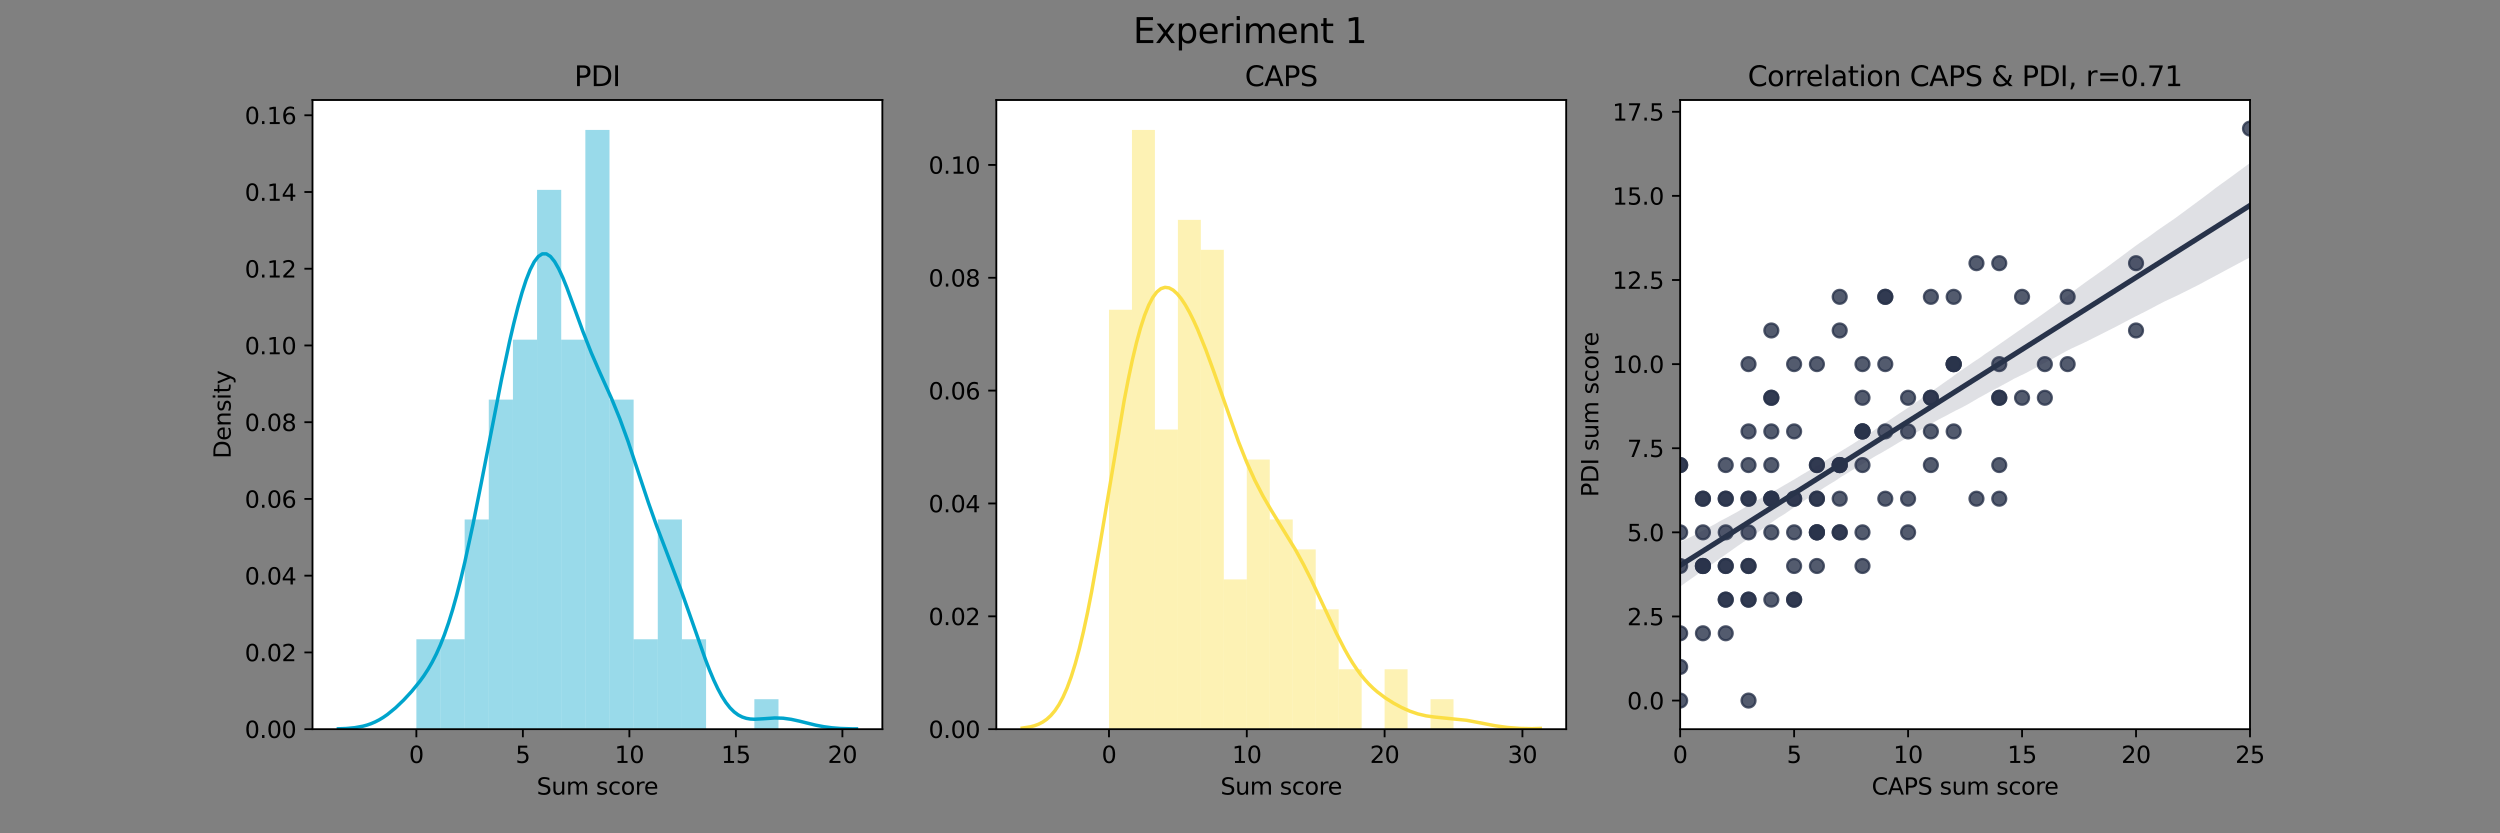 <?xml version="1.0" encoding="utf-8" standalone="no"?>
<!DOCTYPE svg PUBLIC "-//W3C//DTD SVG 1.1//EN"
  "http://www.w3.org/Graphics/SVG/1.1/DTD/svg11.dtd">
<svg height="360pt" version="1.1" viewBox="0 0 1080 360" width="1080pt" xmlns="http://www.w3.org/2000/svg" xmlns:xlink="http://www.w3.org/1999/xlink">
 <rect x="0" y="0" width="1080" height="360" fill="#808080" stroke="none"/>
 <defs>
  <style type="text/css">*{stroke-linecap:butt;stroke-linejoin:round;}</style>
 </defs>
 <g id="figure_1">
  <g id="patch_1">
   <path d="M 0 360 
L 1080 360 
L 1080 0 
L 0 0 
z
" style="fill:none;"/>
  </g>
  <g id="axes_1">
   <g id="patch_2">
    <path d="M 135 315 
L 381.176 315 
L 381.176 43.2 
L 135 43.2 
z
" style="fill:#ffffff;"/>
   </g>
   <g id="patch_3">
    <path clip-path="url(#pc03067ea54)" d="M 179.868 315 
L 190.297 315 
L 190.297 276.171 
L 179.868 276.171 
z
" style="fill:#00a4cc;opacity:0.4;"/>
   </g>
   <g id="patch_4">
    <path clip-path="url(#pc03067ea54)" d="M 190.297 315 
L 200.727 315 
L 200.727 276.171 
L 190.297 276.171 
z
" style="fill:#00a4cc;opacity:0.4;"/>
   </g>
   <g id="patch_5">
    <path clip-path="url(#pc03067ea54)" d="M 200.727 315 
L 211.156 315 
L 211.156 224.4 
L 200.727 224.4 
z
" style="fill:#00a4cc;opacity:0.4;"/>
   </g>
   <g id="patch_6">
    <path clip-path="url(#pc03067ea54)" d="M 211.156 315 
L 221.585 315 
L 221.585 172.629 
L 211.156 172.629 
z
" style="fill:#00a4cc;opacity:0.4;"/>
   </g>
   <g id="patch_7">
    <path clip-path="url(#pc03067ea54)" d="M 221.585 315 
L 232.015 315 
L 232.015 146.743 
L 221.585 146.743 
z
" style="fill:#00a4cc;opacity:0.4;"/>
   </g>
   <g id="patch_8">
    <path clip-path="url(#pc03067ea54)" d="M 232.015 315 
L 242.444 315 
L 242.444 82.029 
L 232.015 82.029 
z
" style="fill:#00a4cc;opacity:0.4;"/>
   </g>
   <g id="patch_9">
    <path clip-path="url(#pc03067ea54)" d="M 242.444 315 
L 252.874 315 
L 252.874 146.743 
L 242.444 146.743 
z
" style="fill:#00a4cc;opacity:0.4;"/>
   </g>
   <g id="patch_10">
    <path clip-path="url(#pc03067ea54)" d="M 252.874 315 
L 263.303 315 
L 263.303 56.143 
L 252.874 56.143 
z
" style="fill:#00a4cc;opacity:0.4;"/>
   </g>
   <g id="patch_11">
    <path clip-path="url(#pc03067ea54)" d="M 263.303 315 
L 273.732 315 
L 273.732 172.629 
L 263.303 172.629 
z
" style="fill:#00a4cc;opacity:0.4;"/>
   </g>
   <g id="patch_12">
    <path clip-path="url(#pc03067ea54)" d="M 273.732 315 
L 284.162 315 
L 284.162 276.171 
L 273.732 276.171 
z
" style="fill:#00a4cc;opacity:0.4;"/>
   </g>
   <g id="patch_13">
    <path clip-path="url(#pc03067ea54)" d="M 284.162 315 
L 294.591 315 
L 294.591 224.4 
L 284.162 224.4 
z
" style="fill:#00a4cc;opacity:0.4;"/>
   </g>
   <g id="patch_14">
    <path clip-path="url(#pc03067ea54)" d="M 294.591 315 
L 305.02 315 
L 305.02 276.171 
L 294.591 276.171 
z
" style="fill:#00a4cc;opacity:0.4;"/>
   </g>
   <g id="patch_15">
    <path clip-path="url(#pc03067ea54)" d="M 305.02 315 
L 315.45 315 
L 315.45 315 
L 305.02 315 
z
" style="fill:#00a4cc;opacity:0.4;"/>
   </g>
   <g id="patch_16">
    <path clip-path="url(#pc03067ea54)" d="M 315.45 315 
L 325.879 315 
L 325.879 315 
L 315.45 315 
z
" style="fill:#00a4cc;opacity:0.4;"/>
   </g>
   <g id="patch_17">
    <path clip-path="url(#pc03067ea54)" d="M 325.879 315 
L 336.308 315 
L 336.308 302.057 
L 325.879 302.057 
z
" style="fill:#00a4cc;opacity:0.4;"/>
   </g>
   <g id="matplotlib.axis_1">
    <g id="xtick_1">
     <g id="line2d_1">
      <defs>
       <path d="M 0 0 
L 0 3.5 
" id="m792fc318eb" style="stroke:#000000;stroke-width:0.8;"/>
      </defs>
      <g>
       <use style="stroke:#000000;stroke-width:0.8;" x="179.868" xlink:href="#m792fc318eb" y="315"/>
      </g>
     </g>
     <g id="text_1">
      <!-- 0 -->
      <g transform="translate(176.687 329.598)scale(0.1 -0.1)">
       <defs>
        <path d="M 2034 4250 
Q 1547 4250 1301 3770 
Q 1056 3291 1056 2328 
Q 1056 1369 1301 889 
Q 1547 409 2034 409 
Q 2525 409 2770 889 
Q 3016 1369 3016 2328 
Q 3016 3291 2770 3770 
Q 2525 4250 2034 4250 
z
M 2034 4750 
Q 2819 4750 3233 4129 
Q 3647 3509 3647 2328 
Q 3647 1150 3233 529 
Q 2819 -91 2034 -91 
Q 1250 -91 836 529 
Q 422 1150 422 2328 
Q 422 3509 836 4129 
Q 1250 4750 2034 4750 
z
" id="DejaVuSans-30" transform="scale(0.016)"/>
       </defs>
       <use xlink:href="#DejaVuSans-30"/>
      </g>
     </g>
    </g>
    <g id="xtick_2">
     <g id="line2d_2">
      <g>
       <use style="stroke:#000000;stroke-width:0.8;" x="225.88" xlink:href="#m792fc318eb" y="315"/>
      </g>
     </g>
     <g id="text_2">
      <!-- 5 -->
      <g transform="translate(222.699 329.598)scale(0.1 -0.1)">
       <defs>
        <path d="M 691 4666 
L 3169 4666 
L 3169 4134 
L 1269 4134 
L 1269 2991 
Q 1406 3038 1543 3061 
Q 1681 3084 1819 3084 
Q 2600 3084 3056 2656 
Q 3513 2228 3513 1497 
Q 3513 744 3044 326 
Q 2575 -91 1722 -91 
Q 1428 -91 1123 -41 
Q 819 9 494 109 
L 494 744 
Q 775 591 1075 516 
Q 1375 441 1709 441 
Q 2250 441 2565 725 
Q 2881 1009 2881 1497 
Q 2881 1984 2565 2268 
Q 2250 2553 1709 2553 
Q 1456 2553 1204 2497 
Q 953 2441 691 2322 
L 691 4666 
z
" id="DejaVuSans-35" transform="scale(0.016)"/>
       </defs>
       <use xlink:href="#DejaVuSans-35"/>
      </g>
     </g>
    </g>
    <g id="xtick_3">
     <g id="line2d_3">
      <g>
       <use style="stroke:#000000;stroke-width:0.8;" x="271.892" xlink:href="#m792fc318eb" y="315"/>
      </g>
     </g>
     <g id="text_3">
      <!-- 10 -->
      <g transform="translate(265.529 329.598)scale(0.1 -0.1)">
       <defs>
        <path d="M 794 531 
L 1825 531 
L 1825 4091 
L 703 3866 
L 703 4441 
L 1819 4666 
L 2450 4666 
L 2450 531 
L 3481 531 
L 3481 0 
L 794 0 
L 794 531 
z
" id="DejaVuSans-31" transform="scale(0.016)"/>
       </defs>
       <use xlink:href="#DejaVuSans-31"/>
       <use x="63.623" xlink:href="#DejaVuSans-30"/>
      </g>
     </g>
    </g>
    <g id="xtick_4">
     <g id="line2d_4">
      <g>
       <use style="stroke:#000000;stroke-width:0.8;" x="317.904" xlink:href="#m792fc318eb" y="315"/>
      </g>
     </g>
     <g id="text_4">
      <!-- 15 -->
      <g transform="translate(311.541 329.598)scale(0.1 -0.1)">
       <use xlink:href="#DejaVuSans-31"/>
       <use x="63.623" xlink:href="#DejaVuSans-35"/>
      </g>
     </g>
    </g>
    <g id="xtick_5">
     <g id="line2d_5">
      <g>
       <use style="stroke:#000000;stroke-width:0.8;" x="363.916" xlink:href="#m792fc318eb" y="315"/>
      </g>
     </g>
     <g id="text_5">
      <!-- 20 -->
      <g transform="translate(357.553 329.598)scale(0.1 -0.1)">
       <defs>
        <path d="M 1228 531 
L 3431 531 
L 3431 0 
L 469 0 
L 469 531 
Q 828 903 1448 1529 
Q 2069 2156 2228 2338 
Q 2531 2678 2651 2914 
Q 2772 3150 2772 3378 
Q 2772 3750 2511 3984 
Q 2250 4219 1831 4219 
Q 1534 4219 1204 4116 
Q 875 4013 500 3803 
L 500 4441 
Q 881 4594 1212 4672 
Q 1544 4750 1819 4750 
Q 2544 4750 2975 4387 
Q 3406 4025 3406 3419 
Q 3406 3131 3298 2873 
Q 3191 2616 2906 2266 
Q 2828 2175 2409 1742 
Q 1991 1309 1228 531 
z
" id="DejaVuSans-32" transform="scale(0.016)"/>
       </defs>
       <use xlink:href="#DejaVuSans-32"/>
       <use x="63.623" xlink:href="#DejaVuSans-30"/>
      </g>
     </g>
    </g>
    <g id="text_6">
     <!-- Sum score -->
     <g transform="translate(231.853 343.277)scale(0.1 -0.1)">
      <defs>
       <path d="M 3425 4513 
L 3425 3897 
Q 3066 4069 2747 4153 
Q 2428 4238 2131 4238 
Q 1616 4238 1336 4038 
Q 1056 3838 1056 3469 
Q 1056 3159 1242 3001 
Q 1428 2844 1947 2747 
L 2328 2669 
Q 3034 2534 3370 2195 
Q 3706 1856 3706 1288 
Q 3706 609 3251 259 
Q 2797 -91 1919 -91 
Q 1588 -91 1214 -16 
Q 841 59 441 206 
L 441 856 
Q 825 641 1194 531 
Q 1563 422 1919 422 
Q 2459 422 2753 634 
Q 3047 847 3047 1241 
Q 3047 1584 2836 1778 
Q 2625 1972 2144 2069 
L 1759 2144 
Q 1053 2284 737 2584 
Q 422 2884 422 3419 
Q 422 4038 858 4394 
Q 1294 4750 2059 4750 
Q 2388 4750 2728 4690 
Q 3069 4631 3425 4513 
z
" id="DejaVuSans-53" transform="scale(0.016)"/>
       <path d="M 544 1381 
L 544 3500 
L 1119 3500 
L 1119 1403 
Q 1119 906 1312 657 
Q 1506 409 1894 409 
Q 2359 409 2629 706 
Q 2900 1003 2900 1516 
L 2900 3500 
L 3475 3500 
L 3475 0 
L 2900 0 
L 2900 538 
Q 2691 219 2414 64 
Q 2138 -91 1772 -91 
Q 1169 -91 856 284 
Q 544 659 544 1381 
z
M 1991 3584 
L 1991 3584 
z
" id="DejaVuSans-75" transform="scale(0.016)"/>
       <path d="M 3328 2828 
Q 3544 3216 3844 3400 
Q 4144 3584 4550 3584 
Q 5097 3584 5394 3201 
Q 5691 2819 5691 2113 
L 5691 0 
L 5113 0 
L 5113 2094 
Q 5113 2597 4934 2840 
Q 4756 3084 4391 3084 
Q 3944 3084 3684 2787 
Q 3425 2491 3425 1978 
L 3425 0 
L 2847 0 
L 2847 2094 
Q 2847 2600 2669 2842 
Q 2491 3084 2119 3084 
Q 1678 3084 1418 2786 
Q 1159 2488 1159 1978 
L 1159 0 
L 581 0 
L 581 3500 
L 1159 3500 
L 1159 2956 
Q 1356 3278 1631 3431 
Q 1906 3584 2284 3584 
Q 2666 3584 2933 3390 
Q 3200 3197 3328 2828 
z
" id="DejaVuSans-6d" transform="scale(0.016)"/>
       <path id="DejaVuSans-20" transform="scale(0.016)"/>
       <path d="M 2834 3397 
L 2834 2853 
Q 2591 2978 2328 3040 
Q 2066 3103 1784 3103 
Q 1356 3103 1142 2972 
Q 928 2841 928 2578 
Q 928 2378 1081 2264 
Q 1234 2150 1697 2047 
L 1894 2003 
Q 2506 1872 2764 1633 
Q 3022 1394 3022 966 
Q 3022 478 2636 193 
Q 2250 -91 1575 -91 
Q 1294 -91 989 -36 
Q 684 19 347 128 
L 347 722 
Q 666 556 975 473 
Q 1284 391 1588 391 
Q 1994 391 2212 530 
Q 2431 669 2431 922 
Q 2431 1156 2273 1281 
Q 2116 1406 1581 1522 
L 1381 1569 
Q 847 1681 609 1914 
Q 372 2147 372 2553 
Q 372 3047 722 3315 
Q 1072 3584 1716 3584 
Q 2034 3584 2315 3537 
Q 2597 3491 2834 3397 
z
" id="DejaVuSans-73" transform="scale(0.016)"/>
       <path d="M 3122 3366 
L 3122 2828 
Q 2878 2963 2633 3030 
Q 2388 3097 2138 3097 
Q 1578 3097 1268 2742 
Q 959 2388 959 1747 
Q 959 1106 1268 751 
Q 1578 397 2138 397 
Q 2388 397 2633 464 
Q 2878 531 3122 666 
L 3122 134 
Q 2881 22 2623 -34 
Q 2366 -91 2075 -91 
Q 1284 -91 818 406 
Q 353 903 353 1747 
Q 353 2603 823 3093 
Q 1294 3584 2113 3584 
Q 2378 3584 2631 3529 
Q 2884 3475 3122 3366 
z
" id="DejaVuSans-63" transform="scale(0.016)"/>
       <path d="M 1959 3097 
Q 1497 3097 1228 2736 
Q 959 2375 959 1747 
Q 959 1119 1226 758 
Q 1494 397 1959 397 
Q 2419 397 2687 759 
Q 2956 1122 2956 1747 
Q 2956 2369 2687 2733 
Q 2419 3097 1959 3097 
z
M 1959 3584 
Q 2709 3584 3137 3096 
Q 3566 2609 3566 1747 
Q 3566 888 3137 398 
Q 2709 -91 1959 -91 
Q 1206 -91 779 398 
Q 353 888 353 1747 
Q 353 2609 779 3096 
Q 1206 3584 1959 3584 
z
" id="DejaVuSans-6f" transform="scale(0.016)"/>
       <path d="M 2631 2963 
Q 2534 3019 2420 3045 
Q 2306 3072 2169 3072 
Q 1681 3072 1420 2755 
Q 1159 2438 1159 1844 
L 1159 0 
L 581 0 
L 581 3500 
L 1159 3500 
L 1159 2956 
Q 1341 3275 1631 3429 
Q 1922 3584 2338 3584 
Q 2397 3584 2469 3576 
Q 2541 3569 2628 3553 
L 2631 2963 
z
" id="DejaVuSans-72" transform="scale(0.016)"/>
       <path d="M 3597 1894 
L 3597 1613 
L 953 1613 
Q 991 1019 1311 708 
Q 1631 397 2203 397 
Q 2534 397 2845 478 
Q 3156 559 3463 722 
L 3463 178 
Q 3153 47 2828 -22 
Q 2503 -91 2169 -91 
Q 1331 -91 842 396 
Q 353 884 353 1716 
Q 353 2575 817 3079 
Q 1281 3584 2069 3584 
Q 2775 3584 3186 3129 
Q 3597 2675 3597 1894 
z
M 3022 2063 
Q 3016 2534 2758 2815 
Q 2500 3097 2075 3097 
Q 1594 3097 1305 2825 
Q 1016 2553 972 2059 
L 3022 2063 
z
" id="DejaVuSans-65" transform="scale(0.016)"/>
      </defs>
      <use xlink:href="#DejaVuSans-53"/>
      <use x="63.477" xlink:href="#DejaVuSans-75"/>
      <use x="126.855" xlink:href="#DejaVuSans-6d"/>
      <use x="224.268" xlink:href="#DejaVuSans-20"/>
      <use x="256.055" xlink:href="#DejaVuSans-73"/>
      <use x="308.154" xlink:href="#DejaVuSans-63"/>
      <use x="363.135" xlink:href="#DejaVuSans-6f"/>
      <use x="424.316" xlink:href="#DejaVuSans-72"/>
      <use x="463.18" xlink:href="#DejaVuSans-65"/>
     </g>
    </g>
   </g>
   <g id="matplotlib.axis_2">
    <g id="ytick_1">
     <g id="line2d_6">
      <defs>
       <path d="M 0 0 
L -3.5 0 
" id="m5b5d29225e" style="stroke:#000000;stroke-width:0.8;"/>
      </defs>
      <g>
       <use style="stroke:#000000;stroke-width:0.8;" x="135" xlink:href="#m5b5d29225e" y="315"/>
      </g>
     </g>
     <g id="text_7">
      <!-- 0.00 -->
      <g transform="translate(105.734 318.799)scale(0.1 -0.1)">
       <defs>
        <path d="M 684 794 
L 1344 794 
L 1344 0 
L 684 0 
L 684 794 
z
" id="DejaVuSans-2e" transform="scale(0.016)"/>
       </defs>
       <use xlink:href="#DejaVuSans-30"/>
       <use x="63.623" xlink:href="#DejaVuSans-2e"/>
       <use x="95.41" xlink:href="#DejaVuSans-30"/>
       <use x="159.033" xlink:href="#DejaVuSans-30"/>
      </g>
     </g>
    </g>
    <g id="ytick_2">
     <g id="line2d_7">
      <g>
       <use style="stroke:#000000;stroke-width:0.8;" x="135" xlink:href="#m5b5d29225e" y="281.849"/>
      </g>
     </g>
     <g id="text_8">
      <!-- 0.02 -->
      <g transform="translate(105.734 285.648)scale(0.1 -0.1)">
       <use xlink:href="#DejaVuSans-30"/>
       <use x="63.623" xlink:href="#DejaVuSans-2e"/>
       <use x="95.41" xlink:href="#DejaVuSans-30"/>
       <use x="159.033" xlink:href="#DejaVuSans-32"/>
      </g>
     </g>
    </g>
    <g id="ytick_3">
     <g id="line2d_8">
      <g>
       <use style="stroke:#000000;stroke-width:0.8;" x="135" xlink:href="#m5b5d29225e" y="248.698"/>
      </g>
     </g>
     <g id="text_9">
      <!-- 0.04 -->
      <g transform="translate(105.734 252.497)scale(0.1 -0.1)">
       <defs>
        <path d="M 2419 4116 
L 825 1625 
L 2419 1625 
L 2419 4116 
z
M 2253 4666 
L 3047 4666 
L 3047 1625 
L 3713 1625 
L 3713 1100 
L 3047 1100 
L 3047 0 
L 2419 0 
L 2419 1100 
L 313 1100 
L 313 1709 
L 2253 4666 
z
" id="DejaVuSans-34" transform="scale(0.016)"/>
       </defs>
       <use xlink:href="#DejaVuSans-30"/>
       <use x="63.623" xlink:href="#DejaVuSans-2e"/>
       <use x="95.41" xlink:href="#DejaVuSans-30"/>
       <use x="159.033" xlink:href="#DejaVuSans-34"/>
      </g>
     </g>
    </g>
    <g id="ytick_4">
     <g id="line2d_9">
      <g>
       <use style="stroke:#000000;stroke-width:0.8;" x="135" xlink:href="#m5b5d29225e" y="215.547"/>
      </g>
     </g>
     <g id="text_10">
      <!-- 0.06 -->
      <g transform="translate(105.734 219.346)scale(0.1 -0.1)">
       <defs>
        <path d="M 2113 2584 
Q 1688 2584 1439 2293 
Q 1191 2003 1191 1497 
Q 1191 994 1439 701 
Q 1688 409 2113 409 
Q 2538 409 2786 701 
Q 3034 994 3034 1497 
Q 3034 2003 2786 2293 
Q 2538 2584 2113 2584 
z
M 3366 4563 
L 3366 3988 
Q 3128 4100 2886 4159 
Q 2644 4219 2406 4219 
Q 1781 4219 1451 3797 
Q 1122 3375 1075 2522 
Q 1259 2794 1537 2939 
Q 1816 3084 2150 3084 
Q 2853 3084 3261 2657 
Q 3669 2231 3669 1497 
Q 3669 778 3244 343 
Q 2819 -91 2113 -91 
Q 1303 -91 875 529 
Q 447 1150 447 2328 
Q 447 3434 972 4092 
Q 1497 4750 2381 4750 
Q 2619 4750 2861 4703 
Q 3103 4656 3366 4563 
z
" id="DejaVuSans-36" transform="scale(0.016)"/>
       </defs>
       <use xlink:href="#DejaVuSans-30"/>
       <use x="63.623" xlink:href="#DejaVuSans-2e"/>
       <use x="95.41" xlink:href="#DejaVuSans-30"/>
       <use x="159.033" xlink:href="#DejaVuSans-36"/>
      </g>
     </g>
    </g>
    <g id="ytick_5">
     <g id="line2d_10">
      <g>
       <use style="stroke:#000000;stroke-width:0.8;" x="135" xlink:href="#m5b5d29225e" y="182.396"/>
      </g>
     </g>
     <g id="text_11">
      <!-- 0.08 -->
      <g transform="translate(105.734 186.195)scale(0.1 -0.1)">
       <defs>
        <path d="M 2034 2216 
Q 1584 2216 1326 1975 
Q 1069 1734 1069 1313 
Q 1069 891 1326 650 
Q 1584 409 2034 409 
Q 2484 409 2743 651 
Q 3003 894 3003 1313 
Q 3003 1734 2745 1975 
Q 2488 2216 2034 2216 
z
M 1403 2484 
Q 997 2584 770 2862 
Q 544 3141 544 3541 
Q 544 4100 942 4425 
Q 1341 4750 2034 4750 
Q 2731 4750 3128 4425 
Q 3525 4100 3525 3541 
Q 3525 3141 3298 2862 
Q 3072 2584 2669 2484 
Q 3125 2378 3379 2068 
Q 3634 1759 3634 1313 
Q 3634 634 3220 271 
Q 2806 -91 2034 -91 
Q 1263 -91 848 271 
Q 434 634 434 1313 
Q 434 1759 690 2068 
Q 947 2378 1403 2484 
z
M 1172 3481 
Q 1172 3119 1398 2916 
Q 1625 2713 2034 2713 
Q 2441 2713 2670 2916 
Q 2900 3119 2900 3481 
Q 2900 3844 2670 4047 
Q 2441 4250 2034 4250 
Q 1625 4250 1398 4047 
Q 1172 3844 1172 3481 
z
" id="DejaVuSans-38" transform="scale(0.016)"/>
       </defs>
       <use xlink:href="#DejaVuSans-30"/>
       <use x="63.623" xlink:href="#DejaVuSans-2e"/>
       <use x="95.41" xlink:href="#DejaVuSans-30"/>
       <use x="159.033" xlink:href="#DejaVuSans-38"/>
      </g>
     </g>
    </g>
    <g id="ytick_6">
     <g id="line2d_11">
      <g>
       <use style="stroke:#000000;stroke-width:0.8;" x="135" xlink:href="#m5b5d29225e" y="149.245"/>
      </g>
     </g>
     <g id="text_12">
      <!-- 0.10 -->
      <g transform="translate(105.734 153.044)scale(0.1 -0.1)">
       <use xlink:href="#DejaVuSans-30"/>
       <use x="63.623" xlink:href="#DejaVuSans-2e"/>
       <use x="95.41" xlink:href="#DejaVuSans-31"/>
       <use x="159.033" xlink:href="#DejaVuSans-30"/>
      </g>
     </g>
    </g>
    <g id="ytick_7">
     <g id="line2d_12">
      <g>
       <use style="stroke:#000000;stroke-width:0.8;" x="135" xlink:href="#m5b5d29225e" y="116.094"/>
      </g>
     </g>
     <g id="text_13">
      <!-- 0.12 -->
      <g transform="translate(105.734 119.893)scale(0.1 -0.1)">
       <use xlink:href="#DejaVuSans-30"/>
       <use x="63.623" xlink:href="#DejaVuSans-2e"/>
       <use x="95.41" xlink:href="#DejaVuSans-31"/>
       <use x="159.033" xlink:href="#DejaVuSans-32"/>
      </g>
     </g>
    </g>
    <g id="ytick_8">
     <g id="line2d_13">
      <g>
       <use style="stroke:#000000;stroke-width:0.8;" x="135" xlink:href="#m5b5d29225e" y="82.943"/>
      </g>
     </g>
     <g id="text_14">
      <!-- 0.14 -->
      <g transform="translate(105.734 86.742)scale(0.1 -0.1)">
       <use xlink:href="#DejaVuSans-30"/>
       <use x="63.623" xlink:href="#DejaVuSans-2e"/>
       <use x="95.41" xlink:href="#DejaVuSans-31"/>
       <use x="159.033" xlink:href="#DejaVuSans-34"/>
      </g>
     </g>
    </g>
    <g id="ytick_9">
     <g id="line2d_14">
      <g>
       <use style="stroke:#000000;stroke-width:0.8;" x="135" xlink:href="#m5b5d29225e" y="49.792"/>
      </g>
     </g>
     <g id="text_15">
      <!-- 0.16 -->
      <g transform="translate(105.734 53.591)scale(0.1 -0.1)">
       <use xlink:href="#DejaVuSans-30"/>
       <use x="63.623" xlink:href="#DejaVuSans-2e"/>
       <use x="95.41" xlink:href="#DejaVuSans-31"/>
       <use x="159.033" xlink:href="#DejaVuSans-36"/>
      </g>
     </g>
    </g>
    <g id="text_16">
     <!-- Density -->
     <g transform="translate(99.655 198.109)rotate(-90)scale(0.1 -0.1)">
      <defs>
       <path d="M 1259 4147 
L 1259 519 
L 2022 519 
Q 2988 519 3436 956 
Q 3884 1394 3884 2338 
Q 3884 3275 3436 3711 
Q 2988 4147 2022 4147 
L 1259 4147 
z
M 628 4666 
L 1925 4666 
Q 3281 4666 3915 4102 
Q 4550 3538 4550 2338 
Q 4550 1131 3912 565 
Q 3275 0 1925 0 
L 628 0 
L 628 4666 
z
" id="DejaVuSans-44" transform="scale(0.016)"/>
       <path d="M 3513 2113 
L 3513 0 
L 2938 0 
L 2938 2094 
Q 2938 2591 2744 2837 
Q 2550 3084 2163 3084 
Q 1697 3084 1428 2787 
Q 1159 2491 1159 1978 
L 1159 0 
L 581 0 
L 581 3500 
L 1159 3500 
L 1159 2956 
Q 1366 3272 1645 3428 
Q 1925 3584 2291 3584 
Q 2894 3584 3203 3211 
Q 3513 2838 3513 2113 
z
" id="DejaVuSans-6e" transform="scale(0.016)"/>
       <path d="M 603 3500 
L 1178 3500 
L 1178 0 
L 603 0 
L 603 3500 
z
M 603 4863 
L 1178 4863 
L 1178 4134 
L 603 4134 
L 603 4863 
z
" id="DejaVuSans-69" transform="scale(0.016)"/>
       <path d="M 1172 4494 
L 1172 3500 
L 2356 3500 
L 2356 3053 
L 1172 3053 
L 1172 1153 
Q 1172 725 1289 603 
Q 1406 481 1766 481 
L 2356 481 
L 2356 0 
L 1766 0 
Q 1100 0 847 248 
Q 594 497 594 1153 
L 594 3053 
L 172 3053 
L 172 3500 
L 594 3500 
L 594 4494 
L 1172 4494 
z
" id="DejaVuSans-74" transform="scale(0.016)"/>
       <path d="M 2059 -325 
Q 1816 -950 1584 -1140 
Q 1353 -1331 966 -1331 
L 506 -1331 
L 506 -850 
L 844 -850 
Q 1081 -850 1212 -737 
Q 1344 -625 1503 -206 
L 1606 56 
L 191 3500 
L 800 3500 
L 1894 763 
L 2988 3500 
L 3597 3500 
L 2059 -325 
z
" id="DejaVuSans-79" transform="scale(0.016)"/>
      </defs>
      <use xlink:href="#DejaVuSans-44"/>
      <use x="77.002" xlink:href="#DejaVuSans-65"/>
      <use x="138.525" xlink:href="#DejaVuSans-6e"/>
      <use x="201.904" xlink:href="#DejaVuSans-73"/>
      <use x="254.004" xlink:href="#DejaVuSans-69"/>
      <use x="281.787" xlink:href="#DejaVuSans-74"/>
      <use x="320.996" xlink:href="#DejaVuSans-79"/>
     </g>
    </g>
   </g>
   <g id="line2d_15">
    <path clip-path="url(#pc03067ea54)" d="M 146.19 314.848 
L 149.714 314.703 
L 153.239 314.364 
L 156.763 313.719 
L 158.525 313.238 
L 160.287 312.629 
L 162.049 311.876 
L 163.812 310.97 
L 165.574 309.906 
L 167.336 308.685 
L 170.86 305.804 
L 174.385 302.424 
L 177.909 298.606 
L 181.433 294.263 
L 183.196 291.806 
L 184.958 289.084 
L 186.72 286.026 
L 188.482 282.561 
L 190.244 278.619 
L 192.007 274.139 
L 193.769 269.075 
L 195.531 263.4 
L 197.293 257.111 
L 199.055 250.224 
L 200.817 242.782 
L 204.342 226.483 
L 207.866 208.85 
L 216.677 163.783 
L 220.201 147.255 
L 221.964 139.683 
L 223.726 132.711 
L 225.488 126.454 
L 227.25 121.029 
L 229.012 116.55 
L 230.774 113.116 
L 232.537 110.804 
L 234.299 109.657 
L 236.061 109.678 
L 237.823 110.822 
L 239.585 112.998 
L 241.348 116.074 
L 243.11 119.883 
L 244.872 124.238 
L 248.396 133.826 
L 251.921 143.493 
L 255.445 152.434 
L 258.969 160.547 
L 264.256 172.329 
L 267.78 180.959 
L 271.305 190.651 
L 276.591 206.573 
L 280.115 217.166 
L 283.64 227.131 
L 288.926 240.998 
L 294.213 254.953 
L 297.737 264.887 
L 304.786 284.987 
L 306.548 289.548 
L 308.31 293.738 
L 310.073 297.49 
L 311.835 300.756 
L 313.597 303.513 
L 315.359 305.763 
L 317.121 307.525 
L 318.883 308.837 
L 320.646 309.749 
L 322.408 310.322 
L 324.17 310.62 
L 325.932 310.711 
L 329.457 310.527 
L 334.743 310.157 
L 338.267 310.264 
L 341.792 310.751 
L 345.316 311.528 
L 352.365 313.262 
L 355.889 313.936 
L 359.414 314.408 
L 362.938 314.695 
L 368.224 314.868 
L 369.987 314.872 
L 369.987 314.872 
" style="fill:none;stroke:#00a4cc;stroke-linecap:square;stroke-width:1.5;"/>
   </g>
   <g id="patch_18">
    <path d="M 135 315 
L 135 43.2 
" style="fill:none;stroke:#000000;stroke-linecap:square;stroke-linejoin:miter;stroke-width:0.8;"/>
   </g>
   <g id="patch_19">
    <path d="M 381.176 315 
L 381.176 43.2 
" style="fill:none;stroke:#000000;stroke-linecap:square;stroke-linejoin:miter;stroke-width:0.8;"/>
   </g>
   <g id="patch_20">
    <path d="M 135 315 
L 381.176 315 
" style="fill:none;stroke:#000000;stroke-linecap:square;stroke-linejoin:miter;stroke-width:0.8;"/>
   </g>
   <g id="patch_21">
    <path d="M 135 43.2 
L 381.176 43.2 
" style="fill:none;stroke:#000000;stroke-linecap:square;stroke-linejoin:miter;stroke-width:0.8;"/>
   </g>
   <g id="text_17">
    <!-- PDI -->
    <g transform="translate(248.08 37.2)scale(0.12 -0.12)">
     <defs>
      <path d="M 1259 4147 
L 1259 2394 
L 2053 2394 
Q 2494 2394 2734 2622 
Q 2975 2850 2975 3272 
Q 2975 3691 2734 3919 
Q 2494 4147 2053 4147 
L 1259 4147 
z
M 628 4666 
L 2053 4666 
Q 2838 4666 3239 4311 
Q 3641 3956 3641 3272 
Q 3641 2581 3239 2228 
Q 2838 1875 2053 1875 
L 1259 1875 
L 1259 0 
L 628 0 
L 628 4666 
z
" id="DejaVuSans-50" transform="scale(0.016)"/>
      <path d="M 628 4666 
L 1259 4666 
L 1259 0 
L 628 0 
L 628 4666 
z
" id="DejaVuSans-49" transform="scale(0.016)"/>
     </defs>
     <use xlink:href="#DejaVuSans-50"/>
     <use x="60.303" xlink:href="#DejaVuSans-44"/>
     <use x="137.305" xlink:href="#DejaVuSans-49"/>
    </g>
   </g>
  </g>
  <g id="axes_2">
   <g id="patch_22">
    <path d="M 430.412 315 
L 676.588 315 
L 676.588 43.2 
L 430.412 43.2 
z
" style="fill:#ffffff;"/>
   </g>
   <g id="patch_23">
    <path clip-path="url(#p58c924daab)" d="M 479.08 315 
L 489.002 315 
L 489.002 133.8 
L 479.08 133.8 
z
" style="fill:#fbde44;opacity:0.4;"/>
   </g>
   <g id="patch_24">
    <path clip-path="url(#p58c924daab)" d="M 489.002 315 
L 498.925 315 
L 498.925 56.143 
L 489.002 56.143 
z
" style="fill:#fbde44;opacity:0.4;"/>
   </g>
   <g id="patch_25">
    <path clip-path="url(#p58c924daab)" d="M 498.925 315 
L 508.848 315 
L 508.848 185.571 
L 498.925 185.571 
z
" style="fill:#fbde44;opacity:0.4;"/>
   </g>
   <g id="patch_26">
    <path clip-path="url(#p58c924daab)" d="M 508.848 315 
L 518.77 315 
L 518.77 94.971 
L 508.848 94.971 
z
" style="fill:#fbde44;opacity:0.4;"/>
   </g>
   <g id="patch_27">
    <path clip-path="url(#p58c924daab)" d="M 518.77 315 
L 528.693 315 
L 528.693 107.914 
L 518.77 107.914 
z
" style="fill:#fbde44;opacity:0.4;"/>
   </g>
   <g id="patch_28">
    <path clip-path="url(#p58c924daab)" d="M 528.693 315 
L 538.616 315 
L 538.616 250.286 
L 528.693 250.286 
z
" style="fill:#fbde44;opacity:0.4;"/>
   </g>
   <g id="patch_29">
    <path clip-path="url(#p58c924daab)" d="M 538.616 315 
L 548.539 315 
L 548.539 198.514 
L 538.616 198.514 
z
" style="fill:#fbde44;opacity:0.4;"/>
   </g>
   <g id="patch_30">
    <path clip-path="url(#p58c924daab)" d="M 548.539 315 
L 558.461 315 
L 558.461 224.4 
L 548.539 224.4 
z
" style="fill:#fbde44;opacity:0.4;"/>
   </g>
   <g id="patch_31">
    <path clip-path="url(#p58c924daab)" d="M 558.461 315 
L 568.384 315 
L 568.384 237.343 
L 558.461 237.343 
z
" style="fill:#fbde44;opacity:0.4;"/>
   </g>
   <g id="patch_32">
    <path clip-path="url(#p58c924daab)" d="M 568.384 315 
L 578.307 315 
L 578.307 263.229 
L 568.384 263.229 
z
" style="fill:#fbde44;opacity:0.4;"/>
   </g>
   <g id="patch_33">
    <path clip-path="url(#p58c924daab)" d="M 578.307 315 
L 588.23 315 
L 588.23 289.114 
L 578.307 289.114 
z
" style="fill:#fbde44;opacity:0.4;"/>
   </g>
   <g id="patch_34">
    <path clip-path="url(#p58c924daab)" d="M 588.23 315 
L 598.152 315 
L 598.152 315 
L 588.23 315 
z
" style="fill:#fbde44;opacity:0.4;"/>
   </g>
   <g id="patch_35">
    <path clip-path="url(#p58c924daab)" d="M 598.152 315 
L 608.075 315 
L 608.075 289.114 
L 598.152 289.114 
z
" style="fill:#fbde44;opacity:0.4;"/>
   </g>
   <g id="patch_36">
    <path clip-path="url(#p58c924daab)" d="M 608.075 315 
L 617.998 315 
L 617.998 315 
L 608.075 315 
z
" style="fill:#fbde44;opacity:0.4;"/>
   </g>
   <g id="patch_37">
    <path clip-path="url(#p58c924daab)" d="M 617.998 315 
L 627.92 315 
L 627.92 302.057 
L 617.998 302.057 
z
" style="fill:#fbde44;opacity:0.4;"/>
   </g>
   <g id="matplotlib.axis_3">
    <g id="xtick_6">
     <g id="line2d_16">
      <g>
       <use style="stroke:#000000;stroke-width:0.8;" x="479.08" xlink:href="#m792fc318eb" y="315"/>
      </g>
     </g>
     <g id="text_18">
      <!-- 0 -->
      <g transform="translate(475.898 329.598)scale(0.1 -0.1)">
       <use xlink:href="#DejaVuSans-30"/>
      </g>
     </g>
    </g>
    <g id="xtick_7">
     <g id="line2d_17">
      <g>
       <use style="stroke:#000000;stroke-width:0.8;" x="538.616" xlink:href="#m792fc318eb" y="315"/>
      </g>
     </g>
     <g id="text_19">
      <!-- 10 -->
      <g transform="translate(532.253 329.598)scale(0.1 -0.1)">
       <use xlink:href="#DejaVuSans-31"/>
       <use x="63.623" xlink:href="#DejaVuSans-30"/>
      </g>
     </g>
    </g>
    <g id="xtick_8">
     <g id="line2d_18">
      <g>
       <use style="stroke:#000000;stroke-width:0.8;" x="598.152" xlink:href="#m792fc318eb" y="315"/>
      </g>
     </g>
     <g id="text_20">
      <!-- 20 -->
      <g transform="translate(591.79 329.598)scale(0.1 -0.1)">
       <use xlink:href="#DejaVuSans-32"/>
       <use x="63.623" xlink:href="#DejaVuSans-30"/>
      </g>
     </g>
    </g>
    <g id="xtick_9">
     <g id="line2d_19">
      <g>
       <use style="stroke:#000000;stroke-width:0.8;" x="657.689" xlink:href="#m792fc318eb" y="315"/>
      </g>
     </g>
     <g id="text_21">
      <!-- 30 -->
      <g transform="translate(651.326 329.598)scale(0.1 -0.1)">
       <defs>
        <path d="M 2597 2516 
Q 3050 2419 3304 2112 
Q 3559 1806 3559 1356 
Q 3559 666 3084 287 
Q 2609 -91 1734 -91 
Q 1441 -91 1130 -33 
Q 819 25 488 141 
L 488 750 
Q 750 597 1062 519 
Q 1375 441 1716 441 
Q 2309 441 2620 675 
Q 2931 909 2931 1356 
Q 2931 1769 2642 2001 
Q 2353 2234 1838 2234 
L 1294 2234 
L 1294 2753 
L 1863 2753 
Q 2328 2753 2575 2939 
Q 2822 3125 2822 3475 
Q 2822 3834 2567 4026 
Q 2313 4219 1838 4219 
Q 1578 4219 1281 4162 
Q 984 4106 628 3988 
L 628 4550 
Q 988 4650 1302 4700 
Q 1616 4750 1894 4750 
Q 2613 4750 3031 4423 
Q 3450 4097 3450 3541 
Q 3450 3153 3228 2886 
Q 3006 2619 2597 2516 
z
" id="DejaVuSans-33" transform="scale(0.016)"/>
       </defs>
       <use xlink:href="#DejaVuSans-33"/>
       <use x="63.623" xlink:href="#DejaVuSans-30"/>
      </g>
     </g>
    </g>
    <g id="text_22">
     <!-- Sum score -->
     <g transform="translate(527.265 343.277)scale(0.1 -0.1)">
      <use xlink:href="#DejaVuSans-53"/>
      <use x="63.477" xlink:href="#DejaVuSans-75"/>
      <use x="126.855" xlink:href="#DejaVuSans-6d"/>
      <use x="224.268" xlink:href="#DejaVuSans-20"/>
      <use x="256.055" xlink:href="#DejaVuSans-73"/>
      <use x="308.154" xlink:href="#DejaVuSans-63"/>
      <use x="363.135" xlink:href="#DejaVuSans-6f"/>
      <use x="424.316" xlink:href="#DejaVuSans-72"/>
      <use x="463.18" xlink:href="#DejaVuSans-65"/>
     </g>
    </g>
   </g>
   <g id="matplotlib.axis_4">
    <g id="ytick_10">
     <g id="line2d_20">
      <g>
       <use style="stroke:#000000;stroke-width:0.8;" x="430.412" xlink:href="#m5b5d29225e" y="315"/>
      </g>
     </g>
     <g id="text_23">
      <!-- 0.00 -->
      <g transform="translate(401.146 318.799)scale(0.1 -0.1)">
       <use xlink:href="#DejaVuSans-30"/>
       <use x="63.623" xlink:href="#DejaVuSans-2e"/>
       <use x="95.41" xlink:href="#DejaVuSans-30"/>
       <use x="159.033" xlink:href="#DejaVuSans-30"/>
      </g>
     </g>
    </g>
    <g id="ytick_11">
     <g id="line2d_21">
      <g>
       <use style="stroke:#000000;stroke-width:0.8;" x="430.412" xlink:href="#m5b5d29225e" y="266.249"/>
      </g>
     </g>
     <g id="text_24">
      <!-- 0.02 -->
      <g transform="translate(401.146 270.048)scale(0.1 -0.1)">
       <use xlink:href="#DejaVuSans-30"/>
       <use x="63.623" xlink:href="#DejaVuSans-2e"/>
       <use x="95.41" xlink:href="#DejaVuSans-30"/>
       <use x="159.033" xlink:href="#DejaVuSans-32"/>
      </g>
     </g>
    </g>
    <g id="ytick_12">
     <g id="line2d_22">
      <g>
       <use style="stroke:#000000;stroke-width:0.8;" x="430.412" xlink:href="#m5b5d29225e" y="217.497"/>
      </g>
     </g>
     <g id="text_25">
      <!-- 0.04 -->
      <g transform="translate(401.146 221.296)scale(0.1 -0.1)">
       <use xlink:href="#DejaVuSans-30"/>
       <use x="63.623" xlink:href="#DejaVuSans-2e"/>
       <use x="95.41" xlink:href="#DejaVuSans-30"/>
       <use x="159.033" xlink:href="#DejaVuSans-34"/>
      </g>
     </g>
    </g>
    <g id="ytick_13">
     <g id="line2d_23">
      <g>
       <use style="stroke:#000000;stroke-width:0.8;" x="430.412" xlink:href="#m5b5d29225e" y="168.746"/>
      </g>
     </g>
     <g id="text_26">
      <!-- 0.06 -->
      <g transform="translate(401.146 172.545)scale(0.1 -0.1)">
       <use xlink:href="#DejaVuSans-30"/>
       <use x="63.623" xlink:href="#DejaVuSans-2e"/>
       <use x="95.41" xlink:href="#DejaVuSans-30"/>
       <use x="159.033" xlink:href="#DejaVuSans-36"/>
      </g>
     </g>
    </g>
    <g id="ytick_14">
     <g id="line2d_24">
      <g>
       <use style="stroke:#000000;stroke-width:0.8;" x="430.412" xlink:href="#m5b5d29225e" y="119.994"/>
      </g>
     </g>
     <g id="text_27">
      <!-- 0.08 -->
      <g transform="translate(401.146 123.794)scale(0.1 -0.1)">
       <use xlink:href="#DejaVuSans-30"/>
       <use x="63.623" xlink:href="#DejaVuSans-2e"/>
       <use x="95.41" xlink:href="#DejaVuSans-30"/>
       <use x="159.033" xlink:href="#DejaVuSans-38"/>
      </g>
     </g>
    </g>
    <g id="ytick_15">
     <g id="line2d_25">
      <g>
       <use style="stroke:#000000;stroke-width:0.8;" x="430.412" xlink:href="#m5b5d29225e" y="71.243"/>
      </g>
     </g>
     <g id="text_28">
      <!-- 0.10 -->
      <g transform="translate(401.146 75.042)scale(0.1 -0.1)">
       <use xlink:href="#DejaVuSans-30"/>
       <use x="63.623" xlink:href="#DejaVuSans-2e"/>
       <use x="95.41" xlink:href="#DejaVuSans-31"/>
       <use x="159.033" xlink:href="#DejaVuSans-30"/>
      </g>
     </g>
    </g>
   </g>
   <g id="line2d_26">
    <path clip-path="url(#p58c924daab)" d="M 441.602 314.534 
L 445.126 313.989 
L 446.888 313.518 
L 448.65 312.858 
L 450.413 311.952 
L 452.175 310.734 
L 453.937 309.13 
L 455.699 307.056 
L 457.461 304.428 
L 459.223 301.159 
L 460.986 297.169 
L 462.748 292.389 
L 464.51 286.767 
L 466.272 280.276 
L 468.034 272.915 
L 469.796 264.716 
L 471.559 255.747 
L 475.083 235.919 
L 485.656 172.973 
L 487.418 163.848 
L 489.18 155.524 
L 490.943 148.104 
L 492.705 141.661 
L 494.467 136.24 
L 496.229 131.855 
L 497.991 128.496 
L 499.754 126.127 
L 501.516 124.695 
L 503.278 124.134 
L 505.04 124.37 
L 506.802 125.325 
L 508.564 126.923 
L 510.327 129.093 
L 512.089 131.773 
L 513.851 134.906 
L 515.613 138.443 
L 517.375 142.341 
L 520.9 151.057 
L 524.424 160.702 
L 534.997 190.733 
L 538.521 199.585 
L 542.046 207.403 
L 545.57 214.231 
L 549.095 220.303 
L 559.668 237.543 
L 563.192 243.99 
L 566.716 251 
L 572.003 262.265 
L 577.289 273.512 
L 580.814 280.39 
L 582.576 283.524 
L 584.338 286.422 
L 586.1 289.07 
L 587.862 291.467 
L 589.625 293.62 
L 591.387 295.547 
L 593.149 297.27 
L 594.911 298.815 
L 598.436 301.481 
L 601.96 303.723 
L 605.484 305.631 
L 609.009 307.208 
L 612.533 308.416 
L 616.057 309.242 
L 619.582 309.743 
L 633.679 311.183 
L 638.966 312.188 
L 646.014 313.544 
L 651.301 314.269 
L 656.587 314.672 
L 661.874 314.784 
L 665.398 314.673 
L 665.398 314.673 
" style="fill:none;stroke:#fbde44;stroke-linecap:square;stroke-width:1.5;"/>
   </g>
   <g id="patch_38">
    <path d="M 430.412 315 
L 430.412 43.2 
" style="fill:none;stroke:#000000;stroke-linecap:square;stroke-linejoin:miter;stroke-width:0.8;"/>
   </g>
   <g id="patch_39">
    <path d="M 676.588 315 
L 676.588 43.2 
" style="fill:none;stroke:#000000;stroke-linecap:square;stroke-linejoin:miter;stroke-width:0.8;"/>
   </g>
   <g id="patch_40">
    <path d="M 430.412 315 
L 676.588 315 
" style="fill:none;stroke:#000000;stroke-linecap:square;stroke-linejoin:miter;stroke-width:0.8;"/>
   </g>
   <g id="patch_41">
    <path d="M 430.412 43.2 
L 676.588 43.2 
" style="fill:none;stroke:#000000;stroke-linecap:square;stroke-linejoin:miter;stroke-width:0.8;"/>
   </g>
   <g id="text_29">
    <!-- CAPS -->
    <g transform="translate(537.779 37.2)scale(0.12 -0.12)">
     <defs>
      <path d="M 4122 4306 
L 4122 3641 
Q 3803 3938 3442 4084 
Q 3081 4231 2675 4231 
Q 1875 4231 1450 3742 
Q 1025 3253 1025 2328 
Q 1025 1406 1450 917 
Q 1875 428 2675 428 
Q 3081 428 3442 575 
Q 3803 722 4122 1019 
L 4122 359 
Q 3791 134 3420 21 
Q 3050 -91 2638 -91 
Q 1578 -91 968 557 
Q 359 1206 359 2328 
Q 359 3453 968 4101 
Q 1578 4750 2638 4750 
Q 3056 4750 3426 4639 
Q 3797 4528 4122 4306 
z
" id="DejaVuSans-43" transform="scale(0.016)"/>
      <path d="M 2188 4044 
L 1331 1722 
L 3047 1722 
L 2188 4044 
z
M 1831 4666 
L 2547 4666 
L 4325 0 
L 3669 0 
L 3244 1197 
L 1141 1197 
L 716 0 
L 50 0 
L 1831 4666 
z
" id="DejaVuSans-41" transform="scale(0.016)"/>
     </defs>
     <use xlink:href="#DejaVuSans-43"/>
     <use x="69.824" xlink:href="#DejaVuSans-41"/>
     <use x="138.232" xlink:href="#DejaVuSans-50"/>
     <use x="198.535" xlink:href="#DejaVuSans-53"/>
    </g>
   </g>
  </g>
  <g id="axes_3">
   <g id="patch_42">
    <path d="M 725.824 315 
L 972 315 
L 972 43.2 
L 725.824 43.2 
z
" style="fill:#ffffff;"/>
   </g>
   <g id="PathCollection_1">
    <defs>
     <path d="M 0 3 
C 0.796 3 1.559 2.684 2.121 2.121 
C 2.684 1.559 3 0.796 3 0 
C 3 -0.796 2.684 -1.559 2.121 -2.121 
C 1.559 -2.684 0.796 -3 0 -3 
C -0.796 -3 -1.559 -2.684 -2.121 -2.121 
C -2.684 -1.559 -3 -0.796 -3 0 
C -3 0.796 -2.684 1.559 -2.121 2.121 
C -1.559 2.684 -0.796 3 0 3 
z
" id="md80feba13f" style="stroke:#28334a;stroke-opacity:0.8;"/>
    </defs>
    <g clip-path="url(#paa5e6a1080)">
     <use style="fill:#28334a;fill-opacity:0.8;stroke:#28334a;stroke-opacity:0.8;" x="725.824" xlink:href="#md80feba13f" y="302.645"/>
     <use style="fill:#28334a;fill-opacity:0.8;stroke:#28334a;stroke-opacity:0.8;" x="834.141" xlink:href="#md80feba13f" y="186.367"/>
     <use style="fill:#28334a;fill-opacity:0.8;stroke:#28334a;stroke-opacity:0.8;" x="775.059" xlink:href="#md80feba13f" y="229.972"/>
     <use style="fill:#28334a;fill-opacity:0.8;stroke:#28334a;stroke-opacity:0.8;" x="814.447" xlink:href="#md80feba13f" y="157.298"/>
     <use style="fill:#28334a;fill-opacity:0.8;stroke:#28334a;stroke-opacity:0.8;" x="745.518" xlink:href="#md80feba13f" y="215.437"/>
     <use style="fill:#28334a;fill-opacity:0.8;stroke:#28334a;stroke-opacity:0.8;" x="725.824" xlink:href="#md80feba13f" y="200.902"/>
     <use style="fill:#28334a;fill-opacity:0.8;stroke:#28334a;stroke-opacity:0.8;" x="725.824" xlink:href="#md80feba13f" y="229.972"/>
     <use style="fill:#28334a;fill-opacity:0.8;stroke:#28334a;stroke-opacity:0.8;" x="735.671" xlink:href="#md80feba13f" y="215.437"/>
     <use style="fill:#28334a;fill-opacity:0.8;stroke:#28334a;stroke-opacity:0.8;" x="794.753" xlink:href="#md80feba13f" y="200.902"/>
     <use style="fill:#28334a;fill-opacity:0.8;stroke:#28334a;stroke-opacity:0.8;" x="765.212" xlink:href="#md80feba13f" y="215.437"/>
     <use style="fill:#28334a;fill-opacity:0.8;stroke:#28334a;stroke-opacity:0.8;" x="834.141" xlink:href="#md80feba13f" y="200.902"/>
     <use style="fill:#28334a;fill-opacity:0.8;stroke:#28334a;stroke-opacity:0.8;" x="834.141" xlink:href="#md80feba13f" y="171.833"/>
     <use style="fill:#28334a;fill-opacity:0.8;stroke:#28334a;stroke-opacity:0.8;" x="834.141" xlink:href="#md80feba13f" y="171.833"/>
     <use style="fill:#28334a;fill-opacity:0.8;stroke:#28334a;stroke-opacity:0.8;" x="814.447" xlink:href="#md80feba13f" y="186.367"/>
     <use style="fill:#28334a;fill-opacity:0.8;stroke:#28334a;stroke-opacity:0.8;" x="814.447" xlink:href="#md80feba13f" y="215.437"/>
     <use style="fill:#28334a;fill-opacity:0.8;stroke:#28334a;stroke-opacity:0.8;" x="745.518" xlink:href="#md80feba13f" y="244.506"/>
     <use style="fill:#28334a;fill-opacity:0.8;stroke:#28334a;stroke-opacity:0.8;" x="824.294" xlink:href="#md80feba13f" y="229.972"/>
     <use style="fill:#28334a;fill-opacity:0.8;stroke:#28334a;stroke-opacity:0.8;" x="843.988" xlink:href="#md80feba13f" y="157.298"/>
     <use style="fill:#28334a;fill-opacity:0.8;stroke:#28334a;stroke-opacity:0.8;" x="775.059" xlink:href="#md80feba13f" y="259.041"/>
     <use style="fill:#28334a;fill-opacity:0.8;stroke:#28334a;stroke-opacity:0.8;" x="745.518" xlink:href="#md80feba13f" y="200.902"/>
     <use style="fill:#28334a;fill-opacity:0.8;stroke:#28334a;stroke-opacity:0.8;" x="794.753" xlink:href="#md80feba13f" y="128.228"/>
     <use style="fill:#28334a;fill-opacity:0.8;stroke:#28334a;stroke-opacity:0.8;" x="765.212" xlink:href="#md80feba13f" y="215.437"/>
     <use style="fill:#28334a;fill-opacity:0.8;stroke:#28334a;stroke-opacity:0.8;" x="784.906" xlink:href="#md80feba13f" y="157.298"/>
     <use style="fill:#28334a;fill-opacity:0.8;stroke:#28334a;stroke-opacity:0.8;" x="755.365" xlink:href="#md80feba13f" y="215.437"/>
     <use style="fill:#28334a;fill-opacity:0.8;stroke:#28334a;stroke-opacity:0.8;" x="775.059" xlink:href="#md80feba13f" y="215.437"/>
     <use style="fill:#28334a;fill-opacity:0.8;stroke:#28334a;stroke-opacity:0.8;" x="853.835" xlink:href="#md80feba13f" y="113.694"/>
     <use style="fill:#28334a;fill-opacity:0.8;stroke:#28334a;stroke-opacity:0.8;" x="765.212" xlink:href="#md80feba13f" y="171.833"/>
     <use style="fill:#28334a;fill-opacity:0.8;stroke:#28334a;stroke-opacity:0.8;" x="814.447" xlink:href="#md80feba13f" y="128.228"/>
     <use style="fill:#28334a;fill-opacity:0.8;stroke:#28334a;stroke-opacity:0.8;" x="804.6" xlink:href="#md80feba13f" y="229.972"/>
     <use style="fill:#28334a;fill-opacity:0.8;stroke:#28334a;stroke-opacity:0.8;" x="794.753" xlink:href="#md80feba13f" y="229.972"/>
     <use style="fill:#28334a;fill-opacity:0.8;stroke:#28334a;stroke-opacity:0.8;" x="765.212" xlink:href="#md80feba13f" y="171.833"/>
     <use style="fill:#28334a;fill-opacity:0.8;stroke:#28334a;stroke-opacity:0.8;" x="755.365" xlink:href="#md80feba13f" y="229.972"/>
     <use style="fill:#28334a;fill-opacity:0.8;stroke:#28334a;stroke-opacity:0.8;" x="893.224" xlink:href="#md80feba13f" y="128.228"/>
     <use style="fill:#28334a;fill-opacity:0.8;stroke:#28334a;stroke-opacity:0.8;" x="794.753" xlink:href="#md80feba13f" y="200.902"/>
     <use style="fill:#28334a;fill-opacity:0.8;stroke:#28334a;stroke-opacity:0.8;" x="883.376" xlink:href="#md80feba13f" y="171.833"/>
     <use style="fill:#28334a;fill-opacity:0.8;stroke:#28334a;stroke-opacity:0.8;" x="775.059" xlink:href="#md80feba13f" y="244.506"/>
     <use style="fill:#28334a;fill-opacity:0.8;stroke:#28334a;stroke-opacity:0.8;" x="755.365" xlink:href="#md80feba13f" y="186.367"/>
     <use style="fill:#28334a;fill-opacity:0.8;stroke:#28334a;stroke-opacity:0.8;" x="765.212" xlink:href="#md80feba13f" y="200.902"/>
     <use style="fill:#28334a;fill-opacity:0.8;stroke:#28334a;stroke-opacity:0.8;" x="745.518" xlink:href="#md80feba13f" y="259.041"/>
     <use style="fill:#28334a;fill-opacity:0.8;stroke:#28334a;stroke-opacity:0.8;" x="863.682" xlink:href="#md80feba13f" y="215.437"/>
     <use style="fill:#28334a;fill-opacity:0.8;stroke:#28334a;stroke-opacity:0.8;" x="775.059" xlink:href="#md80feba13f" y="157.298"/>
     <use style="fill:#28334a;fill-opacity:0.8;stroke:#28334a;stroke-opacity:0.8;" x="735.671" xlink:href="#md80feba13f" y="244.506"/>
     <use style="fill:#28334a;fill-opacity:0.8;stroke:#28334a;stroke-opacity:0.8;" x="972" xlink:href="#md80feba13f" y="55.555"/>
     <use style="fill:#28334a;fill-opacity:0.8;stroke:#28334a;stroke-opacity:0.8;" x="735.671" xlink:href="#md80feba13f" y="244.506"/>
     <use style="fill:#28334a;fill-opacity:0.8;stroke:#28334a;stroke-opacity:0.8;" x="735.671" xlink:href="#md80feba13f" y="273.576"/>
     <use style="fill:#28334a;fill-opacity:0.8;stroke:#28334a;stroke-opacity:0.8;" x="755.365" xlink:href="#md80feba13f" y="259.041"/>
     <use style="fill:#28334a;fill-opacity:0.8;stroke:#28334a;stroke-opacity:0.8;" x="863.682" xlink:href="#md80feba13f" y="171.833"/>
     <use style="fill:#28334a;fill-opacity:0.8;stroke:#28334a;stroke-opacity:0.8;" x="755.365" xlink:href="#md80feba13f" y="215.437"/>
     <use style="fill:#28334a;fill-opacity:0.8;stroke:#28334a;stroke-opacity:0.8;" x="824.294" xlink:href="#md80feba13f" y="186.367"/>
     <use style="fill:#28334a;fill-opacity:0.8;stroke:#28334a;stroke-opacity:0.8;" x="893.224" xlink:href="#md80feba13f" y="157.298"/>
     <use style="fill:#28334a;fill-opacity:0.8;stroke:#28334a;stroke-opacity:0.8;" x="834.141" xlink:href="#md80feba13f" y="128.228"/>
     <use style="fill:#28334a;fill-opacity:0.8;stroke:#28334a;stroke-opacity:0.8;" x="784.906" xlink:href="#md80feba13f" y="229.972"/>
     <use style="fill:#28334a;fill-opacity:0.8;stroke:#28334a;stroke-opacity:0.8;" x="794.753" xlink:href="#md80feba13f" y="229.972"/>
     <use style="fill:#28334a;fill-opacity:0.8;stroke:#28334a;stroke-opacity:0.8;" x="784.906" xlink:href="#md80feba13f" y="215.437"/>
     <use style="fill:#28334a;fill-opacity:0.8;stroke:#28334a;stroke-opacity:0.8;" x="784.906" xlink:href="#md80feba13f" y="215.437"/>
     <use style="fill:#28334a;fill-opacity:0.8;stroke:#28334a;stroke-opacity:0.8;" x="794.753" xlink:href="#md80feba13f" y="142.763"/>
     <use style="fill:#28334a;fill-opacity:0.8;stroke:#28334a;stroke-opacity:0.8;" x="843.988" xlink:href="#md80feba13f" y="186.367"/>
     <use style="fill:#28334a;fill-opacity:0.8;stroke:#28334a;stroke-opacity:0.8;" x="765.212" xlink:href="#md80feba13f" y="186.367"/>
     <use style="fill:#28334a;fill-opacity:0.8;stroke:#28334a;stroke-opacity:0.8;" x="755.365" xlink:href="#md80feba13f" y="244.506"/>
     <use style="fill:#28334a;fill-opacity:0.8;stroke:#28334a;stroke-opacity:0.8;" x="745.518" xlink:href="#md80feba13f" y="229.972"/>
     <use style="fill:#28334a;fill-opacity:0.8;stroke:#28334a;stroke-opacity:0.8;" x="784.906" xlink:href="#md80feba13f" y="244.506"/>
     <use style="fill:#28334a;fill-opacity:0.8;stroke:#28334a;stroke-opacity:0.8;" x="873.529" xlink:href="#md80feba13f" y="128.228"/>
     <use style="fill:#28334a;fill-opacity:0.8;stroke:#28334a;stroke-opacity:0.8;" x="755.365" xlink:href="#md80feba13f" y="244.506"/>
     <use style="fill:#28334a;fill-opacity:0.8;stroke:#28334a;stroke-opacity:0.8;" x="853.835" xlink:href="#md80feba13f" y="215.437"/>
     <use style="fill:#28334a;fill-opacity:0.8;stroke:#28334a;stroke-opacity:0.8;" x="755.365" xlink:href="#md80feba13f" y="200.902"/>
     <use style="fill:#28334a;fill-opacity:0.8;stroke:#28334a;stroke-opacity:0.8;" x="755.365" xlink:href="#md80feba13f" y="259.041"/>
     <use style="fill:#28334a;fill-opacity:0.8;stroke:#28334a;stroke-opacity:0.8;" x="775.059" xlink:href="#md80feba13f" y="215.437"/>
     <use style="fill:#28334a;fill-opacity:0.8;stroke:#28334a;stroke-opacity:0.8;" x="755.365" xlink:href="#md80feba13f" y="302.645"/>
     <use style="fill:#28334a;fill-opacity:0.8;stroke:#28334a;stroke-opacity:0.8;" x="765.212" xlink:href="#md80feba13f" y="229.972"/>
     <use style="fill:#28334a;fill-opacity:0.8;stroke:#28334a;stroke-opacity:0.8;" x="814.447" xlink:href="#md80feba13f" y="128.228"/>
     <use style="fill:#28334a;fill-opacity:0.8;stroke:#28334a;stroke-opacity:0.8;" x="725.824" xlink:href="#md80feba13f" y="288.111"/>
     <use style="fill:#28334a;fill-opacity:0.8;stroke:#28334a;stroke-opacity:0.8;" x="824.294" xlink:href="#md80feba13f" y="215.437"/>
     <use style="fill:#28334a;fill-opacity:0.8;stroke:#28334a;stroke-opacity:0.8;" x="745.518" xlink:href="#md80feba13f" y="259.041"/>
     <use style="fill:#28334a;fill-opacity:0.8;stroke:#28334a;stroke-opacity:0.8;" x="735.671" xlink:href="#md80feba13f" y="215.437"/>
     <use style="fill:#28334a;fill-opacity:0.8;stroke:#28334a;stroke-opacity:0.8;" x="725.824" xlink:href="#md80feba13f" y="273.576"/>
     <use style="fill:#28334a;fill-opacity:0.8;stroke:#28334a;stroke-opacity:0.8;" x="794.753" xlink:href="#md80feba13f" y="215.437"/>
     <use style="fill:#28334a;fill-opacity:0.8;stroke:#28334a;stroke-opacity:0.8;" x="804.6" xlink:href="#md80feba13f" y="244.506"/>
     <use style="fill:#28334a;fill-opacity:0.8;stroke:#28334a;stroke-opacity:0.8;" x="745.518" xlink:href="#md80feba13f" y="273.576"/>
     <use style="fill:#28334a;fill-opacity:0.8;stroke:#28334a;stroke-opacity:0.8;" x="725.824" xlink:href="#md80feba13f" y="244.506"/>
     <use style="fill:#28334a;fill-opacity:0.8;stroke:#28334a;stroke-opacity:0.8;" x="745.518" xlink:href="#md80feba13f" y="244.506"/>
     <use style="fill:#28334a;fill-opacity:0.8;stroke:#28334a;stroke-opacity:0.8;" x="863.682" xlink:href="#md80feba13f" y="171.833"/>
     <use style="fill:#28334a;fill-opacity:0.8;stroke:#28334a;stroke-opacity:0.8;" x="804.6" xlink:href="#md80feba13f" y="157.298"/>
     <use style="fill:#28334a;fill-opacity:0.8;stroke:#28334a;stroke-opacity:0.8;" x="804.6" xlink:href="#md80feba13f" y="171.833"/>
     <use style="fill:#28334a;fill-opacity:0.8;stroke:#28334a;stroke-opacity:0.8;" x="843.988" xlink:href="#md80feba13f" y="128.228"/>
     <use style="fill:#28334a;fill-opacity:0.8;stroke:#28334a;stroke-opacity:0.8;" x="784.906" xlink:href="#md80feba13f" y="200.902"/>
     <use style="fill:#28334a;fill-opacity:0.8;stroke:#28334a;stroke-opacity:0.8;" x="824.294" xlink:href="#md80feba13f" y="171.833"/>
     <use style="fill:#28334a;fill-opacity:0.8;stroke:#28334a;stroke-opacity:0.8;" x="922.765" xlink:href="#md80feba13f" y="113.694"/>
     <use style="fill:#28334a;fill-opacity:0.8;stroke:#28334a;stroke-opacity:0.8;" x="804.6" xlink:href="#md80feba13f" y="186.367"/>
     <use style="fill:#28334a;fill-opacity:0.8;stroke:#28334a;stroke-opacity:0.8;" x="873.529" xlink:href="#md80feba13f" y="171.833"/>
     <use style="fill:#28334a;fill-opacity:0.8;stroke:#28334a;stroke-opacity:0.8;" x="794.753" xlink:href="#md80feba13f" y="200.902"/>
     <use style="fill:#28334a;fill-opacity:0.8;stroke:#28334a;stroke-opacity:0.8;" x="725.824" xlink:href="#md80feba13f" y="200.902"/>
     <use style="fill:#28334a;fill-opacity:0.8;stroke:#28334a;stroke-opacity:0.8;" x="745.518" xlink:href="#md80feba13f" y="215.437"/>
     <use style="fill:#28334a;fill-opacity:0.8;stroke:#28334a;stroke-opacity:0.8;" x="843.988" xlink:href="#md80feba13f" y="157.298"/>
     <use style="fill:#28334a;fill-opacity:0.8;stroke:#28334a;stroke-opacity:0.8;" x="804.6" xlink:href="#md80feba13f" y="186.367"/>
     <use style="fill:#28334a;fill-opacity:0.8;stroke:#28334a;stroke-opacity:0.8;" x="863.682" xlink:href="#md80feba13f" y="113.694"/>
     <use style="fill:#28334a;fill-opacity:0.8;stroke:#28334a;stroke-opacity:0.8;" x="765.212" xlink:href="#md80feba13f" y="215.437"/>
     <use style="fill:#28334a;fill-opacity:0.8;stroke:#28334a;stroke-opacity:0.8;" x="735.671" xlink:href="#md80feba13f" y="229.972"/>
     <use style="fill:#28334a;fill-opacity:0.8;stroke:#28334a;stroke-opacity:0.8;" x="784.906" xlink:href="#md80feba13f" y="200.902"/>
     <use style="fill:#28334a;fill-opacity:0.8;stroke:#28334a;stroke-opacity:0.8;" x="863.682" xlink:href="#md80feba13f" y="200.902"/>
     <use style="fill:#28334a;fill-opacity:0.8;stroke:#28334a;stroke-opacity:0.8;" x="804.6" xlink:href="#md80feba13f" y="186.367"/>
     <use style="fill:#28334a;fill-opacity:0.8;stroke:#28334a;stroke-opacity:0.8;" x="922.765" xlink:href="#md80feba13f" y="142.763"/>
     <use style="fill:#28334a;fill-opacity:0.8;stroke:#28334a;stroke-opacity:0.8;" x="775.059" xlink:href="#md80feba13f" y="259.041"/>
     <use style="fill:#28334a;fill-opacity:0.8;stroke:#28334a;stroke-opacity:0.8;" x="843.988" xlink:href="#md80feba13f" y="157.298"/>
     <use style="fill:#28334a;fill-opacity:0.8;stroke:#28334a;stroke-opacity:0.8;" x="765.212" xlink:href="#md80feba13f" y="142.763"/>
     <use style="fill:#28334a;fill-opacity:0.8;stroke:#28334a;stroke-opacity:0.8;" x="735.671" xlink:href="#md80feba13f" y="244.506"/>
     <use style="fill:#28334a;fill-opacity:0.8;stroke:#28334a;stroke-opacity:0.8;" x="784.906" xlink:href="#md80feba13f" y="229.972"/>
     <use style="fill:#28334a;fill-opacity:0.8;stroke:#28334a;stroke-opacity:0.8;" x="784.906" xlink:href="#md80feba13f" y="229.972"/>
     <use style="fill:#28334a;fill-opacity:0.8;stroke:#28334a;stroke-opacity:0.8;" x="765.212" xlink:href="#md80feba13f" y="259.041"/>
     <use style="fill:#28334a;fill-opacity:0.8;stroke:#28334a;stroke-opacity:0.8;" x="775.059" xlink:href="#md80feba13f" y="186.367"/>
     <use style="fill:#28334a;fill-opacity:0.8;stroke:#28334a;stroke-opacity:0.8;" x="755.365" xlink:href="#md80feba13f" y="157.298"/>
     <use style="fill:#28334a;fill-opacity:0.8;stroke:#28334a;stroke-opacity:0.8;" x="883.376" xlink:href="#md80feba13f" y="157.298"/>
     <use style="fill:#28334a;fill-opacity:0.8;stroke:#28334a;stroke-opacity:0.8;" x="863.682" xlink:href="#md80feba13f" y="157.298"/>
     <use style="fill:#28334a;fill-opacity:0.8;stroke:#28334a;stroke-opacity:0.8;" x="804.6" xlink:href="#md80feba13f" y="200.902"/>
    </g>
   </g>
   <g id="PolyCollection_1">
    <path clip-path="url(#paa5e6a1080)" d="M 725.824 234.158 
L 725.824 253.414 
L 728.31 251.608 
L 730.797 249.857 
L 733.283 248.12 
L 735.77 246.438 
L 738.257 244.66 
L 740.743 242.938 
L 743.23 241.112 
L 745.717 239.383 
L 748.203 237.603 
L 750.69 235.854 
L 753.176 234.16 
L 755.663 232.486 
L 758.15 230.788 
L 760.636 229.078 
L 763.123 227.294 
L 765.61 225.515 
L 768.096 223.769 
L 770.583 222.281 
L 773.07 220.583 
L 775.556 218.819 
L 778.043 217.198 
L 780.529 215.543 
L 783.016 214.056 
L 785.503 212.383 
L 787.989 210.706 
L 790.476 209.141 
L 792.963 207.659 
L 795.449 205.948 
L 797.936 204.471 
L 800.422 202.947 
L 802.909 201.428 
L 805.396 200 
L 807.882 198.436 
L 810.369 196.939 
L 812.856 195.578 
L 815.342 194.12 
L 817.829 192.643 
L 820.316 191.145 
L 822.802 189.683 
L 825.289 188.281 
L 827.775 186.863 
L 830.262 185.461 
L 832.749 183.991 
L 835.235 182.506 
L 837.722 181.108 
L 840.209 179.843 
L 842.695 178.499 
L 845.182 177.195 
L 847.668 175.983 
L 850.155 174.635 
L 852.642 173.181 
L 855.128 171.721 
L 857.615 170.374 
L 860.102 168.958 
L 862.588 167.724 
L 865.075 166.358 
L 867.561 165.012 
L 870.048 163.62 
L 872.535 162.411 
L 875.021 161.232 
L 877.508 159.895 
L 879.995 158.548 
L 882.481 157.202 
L 884.968 155.853 
L 887.455 154.58 
L 889.941 153.195 
L 892.428 151.808 
L 894.914 150.544 
L 897.401 149.399 
L 899.888 148.254 
L 902.374 147.045 
L 904.861 145.792 
L 907.348 144.536 
L 909.834 143.279 
L 912.321 142.029 
L 914.807 140.767 
L 917.294 139.448 
L 919.781 138.129 
L 922.267 136.831 
L 924.754 135.585 
L 927.241 134.339 
L 929.727 133.03 
L 932.214 131.718 
L 934.701 130.408 
L 937.187 129.249 
L 939.674 128.089 
L 942.16 126.875 
L 944.647 125.631 
L 947.134 124.387 
L 949.62 123.138 
L 952.107 121.805 
L 954.594 120.472 
L 957.08 119.139 
L 959.567 117.805 
L 962.053 116.472 
L 964.54 115.138 
L 967.027 113.804 
L 969.513 112.47 
L 972 111.23 
L 972 70.415 
L 972 70.415 
L 969.513 72.222 
L 967.027 74.049 
L 964.54 75.887 
L 962.053 77.7 
L 959.567 79.467 
L 957.08 81.282 
L 954.594 83.204 
L 952.107 85.078 
L 949.62 86.916 
L 947.134 88.753 
L 944.647 90.59 
L 942.16 92.428 
L 939.674 94.267 
L 937.187 95.972 
L 934.701 97.672 
L 932.214 99.373 
L 929.727 101.216 
L 927.241 102.985 
L 924.754 104.655 
L 922.267 106.43 
L 919.781 108.285 
L 917.294 110.14 
L 914.807 111.995 
L 912.321 113.837 
L 909.834 115.676 
L 907.348 117.425 
L 904.861 119.174 
L 902.374 120.922 
L 899.888 122.696 
L 897.401 124.544 
L 894.914 126.438 
L 892.428 128.36 
L 889.941 130.283 
L 887.455 132.138 
L 884.968 133.867 
L 882.481 135.649 
L 879.995 137.405 
L 877.508 139.117 
L 875.021 140.847 
L 872.535 142.577 
L 870.048 144.308 
L 867.561 146.038 
L 865.075 147.768 
L 862.588 149.498 
L 860.102 151.231 
L 857.615 152.888 
L 855.128 154.691 
L 852.642 156.306 
L 850.155 158.042 
L 847.668 159.73 
L 845.182 161.45 
L 842.695 163.33 
L 840.209 165.029 
L 837.722 166.807 
L 835.235 168.546 
L 832.749 170.233 
L 830.262 171.998 
L 827.775 173.736 
L 825.289 175.447 
L 822.802 177.121 
L 820.316 178.729 
L 817.829 180.389 
L 815.342 182.092 
L 812.856 183.711 
L 810.369 185.331 
L 807.882 187.048 
L 805.396 188.605 
L 802.909 190.171 
L 800.422 191.785 
L 797.936 193.313 
L 795.449 194.83 
L 792.963 196.334 
L 790.476 197.787 
L 787.989 199.403 
L 785.503 200.978 
L 783.016 202.373 
L 780.529 203.864 
L 778.043 205.311 
L 775.556 206.842 
L 773.07 208.301 
L 770.583 209.723 
L 768.096 211.207 
L 765.61 212.488 
L 763.123 213.874 
L 760.636 215.259 
L 758.15 216.648 
L 755.663 218.036 
L 753.176 219.574 
L 750.69 221.025 
L 748.203 222.386 
L 745.717 223.741 
L 743.23 225.015 
L 740.743 226.474 
L 738.257 227.78 
L 735.77 229.125 
L 733.283 230.509 
L 730.797 231.786 
L 728.31 232.972 
L 725.824 234.158 
z
" style="fill:#28334a;fill-opacity:0.15;"/>
   </g>
   <g id="matplotlib.axis_5">
    <g id="xtick_10">
     <g id="line2d_27">
      <g>
       <use style="stroke:#000000;stroke-width:0.8;" x="725.824" xlink:href="#m792fc318eb" y="315"/>
      </g>
     </g>
     <g id="text_30">
      <!-- 0 -->
      <g transform="translate(722.642 329.598)scale(0.1 -0.1)">
       <use xlink:href="#DejaVuSans-30"/>
      </g>
     </g>
    </g>
    <g id="xtick_11">
     <g id="line2d_28">
      <g>
       <use style="stroke:#000000;stroke-width:0.8;" x="775.059" xlink:href="#m792fc318eb" y="315"/>
      </g>
     </g>
     <g id="text_31">
      <!-- 5 -->
      <g transform="translate(771.878 329.598)scale(0.1 -0.1)">
       <use xlink:href="#DejaVuSans-35"/>
      </g>
     </g>
    </g>
    <g id="xtick_12">
     <g id="line2d_29">
      <g>
       <use style="stroke:#000000;stroke-width:0.8;" x="824.294" xlink:href="#m792fc318eb" y="315"/>
      </g>
     </g>
     <g id="text_32">
      <!-- 10 -->
      <g transform="translate(817.932 329.598)scale(0.1 -0.1)">
       <use xlink:href="#DejaVuSans-31"/>
       <use x="63.623" xlink:href="#DejaVuSans-30"/>
      </g>
     </g>
    </g>
    <g id="xtick_13">
     <g id="line2d_30">
      <g>
       <use style="stroke:#000000;stroke-width:0.8;" x="873.529" xlink:href="#m792fc318eb" y="315"/>
      </g>
     </g>
     <g id="text_33">
      <!-- 15 -->
      <g transform="translate(867.167 329.598)scale(0.1 -0.1)">
       <use xlink:href="#DejaVuSans-31"/>
       <use x="63.623" xlink:href="#DejaVuSans-35"/>
      </g>
     </g>
    </g>
    <g id="xtick_14">
     <g id="line2d_31">
      <g>
       <use style="stroke:#000000;stroke-width:0.8;" x="922.765" xlink:href="#m792fc318eb" y="315"/>
      </g>
     </g>
     <g id="text_34">
      <!-- 20 -->
      <g transform="translate(916.402 329.598)scale(0.1 -0.1)">
       <use xlink:href="#DejaVuSans-32"/>
       <use x="63.623" xlink:href="#DejaVuSans-30"/>
      </g>
     </g>
    </g>
    <g id="xtick_15">
     <g id="line2d_32">
      <g>
       <use style="stroke:#000000;stroke-width:0.8;" x="972" xlink:href="#m792fc318eb" y="315"/>
      </g>
     </g>
     <g id="text_35">
      <!-- 25 -->
      <g transform="translate(965.638 329.598)scale(0.1 -0.1)">
       <use xlink:href="#DejaVuSans-32"/>
       <use x="63.623" xlink:href="#DejaVuSans-35"/>
      </g>
     </g>
    </g>
    <g id="text_36">
     <!-- CAPS sum score -->
     <g transform="translate(808.556 343.277)scale(0.1 -0.1)">
      <use xlink:href="#DejaVuSans-43"/>
      <use x="69.824" xlink:href="#DejaVuSans-41"/>
      <use x="138.232" xlink:href="#DejaVuSans-50"/>
      <use x="198.535" xlink:href="#DejaVuSans-53"/>
      <use x="262.012" xlink:href="#DejaVuSans-20"/>
      <use x="293.799" xlink:href="#DejaVuSans-73"/>
      <use x="345.898" xlink:href="#DejaVuSans-75"/>
      <use x="409.277" xlink:href="#DejaVuSans-6d"/>
      <use x="506.689" xlink:href="#DejaVuSans-20"/>
      <use x="538.477" xlink:href="#DejaVuSans-73"/>
      <use x="590.576" xlink:href="#DejaVuSans-63"/>
      <use x="645.557" xlink:href="#DejaVuSans-6f"/>
      <use x="706.738" xlink:href="#DejaVuSans-72"/>
      <use x="745.602" xlink:href="#DejaVuSans-65"/>
     </g>
    </g>
   </g>
   <g id="matplotlib.axis_6">
    <g id="ytick_16">
     <g id="line2d_33">
      <g>
       <use style="stroke:#000000;stroke-width:0.8;" x="725.824" xlink:href="#m5b5d29225e" y="302.645"/>
      </g>
     </g>
     <g id="text_37">
      <!-- 0.0 -->
      <g transform="translate(702.92 306.445)scale(0.1 -0.1)">
       <use xlink:href="#DejaVuSans-30"/>
       <use x="63.623" xlink:href="#DejaVuSans-2e"/>
       <use x="95.41" xlink:href="#DejaVuSans-30"/>
      </g>
     </g>
    </g>
    <g id="ytick_17">
     <g id="line2d_34">
      <g>
       <use style="stroke:#000000;stroke-width:0.8;" x="725.824" xlink:href="#m5b5d29225e" y="266.309"/>
      </g>
     </g>
     <g id="text_38">
      <!-- 2.5 -->
      <g transform="translate(702.92 270.108)scale(0.1 -0.1)">
       <use xlink:href="#DejaVuSans-32"/>
       <use x="63.623" xlink:href="#DejaVuSans-2e"/>
       <use x="95.41" xlink:href="#DejaVuSans-35"/>
      </g>
     </g>
    </g>
    <g id="ytick_18">
     <g id="line2d_35">
      <g>
       <use style="stroke:#000000;stroke-width:0.8;" x="725.824" xlink:href="#m5b5d29225e" y="229.972"/>
      </g>
     </g>
     <g id="text_39">
      <!-- 5.0 -->
      <g transform="translate(702.92 233.771)scale(0.1 -0.1)">
       <use xlink:href="#DejaVuSans-35"/>
       <use x="63.623" xlink:href="#DejaVuSans-2e"/>
       <use x="95.41" xlink:href="#DejaVuSans-30"/>
      </g>
     </g>
    </g>
    <g id="ytick_19">
     <g id="line2d_36">
      <g>
       <use style="stroke:#000000;stroke-width:0.8;" x="725.824" xlink:href="#m5b5d29225e" y="193.635"/>
      </g>
     </g>
     <g id="text_40">
      <!-- 7.5 -->
      <g transform="translate(702.92 197.434)scale(0.1 -0.1)">
       <defs>
        <path d="M 525 4666 
L 3525 4666 
L 3525 4397 
L 1831 0 
L 1172 0 
L 2766 4134 
L 525 4134 
L 525 4666 
z
" id="DejaVuSans-37" transform="scale(0.016)"/>
       </defs>
       <use xlink:href="#DejaVuSans-37"/>
       <use x="63.623" xlink:href="#DejaVuSans-2e"/>
       <use x="95.41" xlink:href="#DejaVuSans-35"/>
      </g>
     </g>
    </g>
    <g id="ytick_20">
     <g id="line2d_37">
      <g>
       <use style="stroke:#000000;stroke-width:0.8;" x="725.824" xlink:href="#m5b5d29225e" y="157.298"/>
      </g>
     </g>
     <g id="text_41">
      <!-- 10.0 -->
      <g transform="translate(696.558 161.097)scale(0.1 -0.1)">
       <use xlink:href="#DejaVuSans-31"/>
       <use x="63.623" xlink:href="#DejaVuSans-30"/>
       <use x="127.246" xlink:href="#DejaVuSans-2e"/>
       <use x="159.033" xlink:href="#DejaVuSans-30"/>
      </g>
     </g>
    </g>
    <g id="ytick_21">
     <g id="line2d_38">
      <g>
       <use style="stroke:#000000;stroke-width:0.8;" x="725.824" xlink:href="#m5b5d29225e" y="120.961"/>
      </g>
     </g>
     <g id="text_42">
      <!-- 12.5 -->
      <g transform="translate(696.558 124.76)scale(0.1 -0.1)">
       <use xlink:href="#DejaVuSans-31"/>
       <use x="63.623" xlink:href="#DejaVuSans-32"/>
       <use x="127.246" xlink:href="#DejaVuSans-2e"/>
       <use x="159.033" xlink:href="#DejaVuSans-35"/>
      </g>
     </g>
    </g>
    <g id="ytick_22">
     <g id="line2d_39">
      <g>
       <use style="stroke:#000000;stroke-width:0.8;" x="725.824" xlink:href="#m5b5d29225e" y="84.624"/>
      </g>
     </g>
     <g id="text_43">
      <!-- 15.0 -->
      <g transform="translate(696.558 88.423)scale(0.1 -0.1)">
       <use xlink:href="#DejaVuSans-31"/>
       <use x="63.623" xlink:href="#DejaVuSans-35"/>
       <use x="127.246" xlink:href="#DejaVuSans-2e"/>
       <use x="159.033" xlink:href="#DejaVuSans-30"/>
      </g>
     </g>
    </g>
    <g id="ytick_23">
     <g id="line2d_40">
      <g>
       <use style="stroke:#000000;stroke-width:0.8;" x="725.824" xlink:href="#m5b5d29225e" y="48.287"/>
      </g>
     </g>
     <g id="text_44">
      <!-- 17.5 -->
      <g transform="translate(696.558 52.086)scale(0.1 -0.1)">
       <use xlink:href="#DejaVuSans-31"/>
       <use x="63.623" xlink:href="#DejaVuSans-37"/>
       <use x="127.246" xlink:href="#DejaVuSans-2e"/>
       <use x="159.033" xlink:href="#DejaVuSans-35"/>
      </g>
     </g>
    </g>
    <g id="text_45">
     <!-- PDI sum score -->
     <g transform="translate(690.478 214.695)rotate(-90)scale(0.1 -0.1)">
      <use xlink:href="#DejaVuSans-50"/>
      <use x="60.303" xlink:href="#DejaVuSans-44"/>
      <use x="137.305" xlink:href="#DejaVuSans-49"/>
      <use x="166.797" xlink:href="#DejaVuSans-20"/>
      <use x="198.584" xlink:href="#DejaVuSans-73"/>
      <use x="250.684" xlink:href="#DejaVuSans-75"/>
      <use x="314.062" xlink:href="#DejaVuSans-6d"/>
      <use x="411.475" xlink:href="#DejaVuSans-20"/>
      <use x="443.262" xlink:href="#DejaVuSans-73"/>
      <use x="495.361" xlink:href="#DejaVuSans-63"/>
      <use x="550.342" xlink:href="#DejaVuSans-6f"/>
      <use x="611.523" xlink:href="#DejaVuSans-72"/>
      <use x="650.387" xlink:href="#DejaVuSans-65"/>
     </g>
    </g>
   </g>
   <g id="line2d_41">
    <path clip-path="url(#paa5e6a1080)" d="M 725.824 244.262 
L 728.31 242.691 
L 730.797 241.12 
L 733.283 239.55 
L 735.77 237.979 
L 738.257 236.408 
L 740.743 234.837 
L 743.23 233.266 
L 745.717 231.695 
L 748.203 230.125 
L 750.69 228.554 
L 753.176 226.983 
L 755.663 225.412 
L 758.15 223.841 
L 760.636 222.271 
L 763.123 220.7 
L 765.61 219.129 
L 768.096 217.558 
L 770.583 215.987 
L 773.07 214.417 
L 775.556 212.846 
L 778.043 211.275 
L 780.529 209.704 
L 783.016 208.133 
L 785.503 206.562 
L 787.989 204.992 
L 790.476 203.421 
L 792.963 201.85 
L 795.449 200.279 
L 797.936 198.708 
L 800.422 197.138 
L 802.909 195.567 
L 805.396 193.996 
L 807.882 192.425 
L 810.369 190.854 
L 812.856 189.283 
L 815.342 187.713 
L 817.829 186.142 
L 820.316 184.571 
L 822.802 183 
L 825.289 181.429 
L 827.775 179.859 
L 830.262 178.288 
L 832.749 176.717 
L 835.235 175.146 
L 837.722 173.575 
L 840.209 172.005 
L 842.695 170.434 
L 845.182 168.863 
L 847.668 167.292 
L 850.155 165.721 
L 852.642 164.15 
L 855.128 162.58 
L 857.615 161.009 
L 860.102 159.438 
L 862.588 157.867 
L 865.075 156.296 
L 867.561 154.726 
L 870.048 153.155 
L 872.535 151.584 
L 875.021 150.013 
L 877.508 148.442 
L 879.995 146.872 
L 882.481 145.301 
L 884.968 143.73 
L 887.455 142.159 
L 889.941 140.588 
L 892.428 139.017 
L 894.914 137.447 
L 897.401 135.876 
L 899.888 134.305 
L 902.374 132.734 
L 904.861 131.163 
L 907.348 129.593 
L 909.834 128.022 
L 912.321 126.451 
L 914.807 124.88 
L 917.294 123.309 
L 919.781 121.738 
L 922.267 120.168 
L 924.754 118.597 
L 927.241 117.026 
L 929.727 115.455 
L 932.214 113.884 
L 934.701 112.314 
L 937.187 110.743 
L 939.674 109.172 
L 942.16 107.601 
L 944.647 106.03 
L 947.134 104.46 
L 949.62 102.889 
L 952.107 101.318 
L 954.594 99.747 
L 957.08 98.176 
L 959.567 96.605 
L 962.053 95.035 
L 964.54 93.464 
L 967.027 91.893 
L 969.513 90.322 
L 972 88.751 
" style="fill:none;stroke:#28334a;stroke-linecap:square;stroke-width:2.25;"/>
   </g>
   <g id="patch_43">
    <path d="M 725.824 315 
L 725.824 43.2 
" style="fill:none;stroke:#000000;stroke-linecap:square;stroke-linejoin:miter;stroke-width:0.8;"/>
   </g>
   <g id="patch_44">
    <path d="M 972 315 
L 972 43.2 
" style="fill:none;stroke:#000000;stroke-linecap:square;stroke-linejoin:miter;stroke-width:0.8;"/>
   </g>
   <g id="patch_45">
    <path d="M 725.824 315 
L 972 315 
" style="fill:none;stroke:#000000;stroke-linecap:square;stroke-linejoin:miter;stroke-width:0.8;"/>
   </g>
   <g id="patch_46">
    <path d="M 725.824 43.2 
L 972 43.2 
" style="fill:none;stroke:#000000;stroke-linecap:square;stroke-linejoin:miter;stroke-width:0.8;"/>
   </g>
   <g id="text_46">
    <!-- Correlation CAPS &amp; PDI, r=0.71 -->
    <g transform="translate(755.033 37.2)scale(0.12 -0.12)">
     <defs>
      <path d="M 603 4863 
L 1178 4863 
L 1178 0 
L 603 0 
L 603 4863 
z
" id="DejaVuSans-6c" transform="scale(0.016)"/>
      <path d="M 2194 1759 
Q 1497 1759 1228 1600 
Q 959 1441 959 1056 
Q 959 750 1161 570 
Q 1363 391 1709 391 
Q 2188 391 2477 730 
Q 2766 1069 2766 1631 
L 2766 1759 
L 2194 1759 
z
M 3341 1997 
L 3341 0 
L 2766 0 
L 2766 531 
Q 2569 213 2275 61 
Q 1981 -91 1556 -91 
Q 1019 -91 701 211 
Q 384 513 384 1019 
Q 384 1609 779 1909 
Q 1175 2209 1959 2209 
L 2766 2209 
L 2766 2266 
Q 2766 2663 2505 2880 
Q 2244 3097 1772 3097 
Q 1472 3097 1187 3025 
Q 903 2953 641 2809 
L 641 3341 
Q 956 3463 1253 3523 
Q 1550 3584 1831 3584 
Q 2591 3584 2966 3190 
Q 3341 2797 3341 1997 
z
" id="DejaVuSans-61" transform="scale(0.016)"/>
      <path d="M 1556 2509 
Q 1272 2256 1139 2004 
Q 1006 1753 1006 1478 
Q 1006 1022 1337 719 
Q 1669 416 2169 416 
Q 2466 416 2725 514 
Q 2984 613 3213 813 
L 1556 2509 
z
M 1997 2859 
L 3584 1234 
Q 3769 1513 3872 1830 
Q 3975 2147 3994 2503 
L 4575 2503 
Q 4538 2091 4375 1687 
Q 4213 1284 3922 891 
L 4794 0 
L 4006 0 
L 3559 459 
Q 3234 181 2878 45 
Q 2522 -91 2113 -91 
Q 1359 -91 881 339 
Q 403 769 403 1441 
Q 403 1841 612 2192 
Q 822 2544 1241 2853 
Q 1091 3050 1012 3245 
Q 934 3441 934 3628 
Q 934 4134 1281 4442 
Q 1628 4750 2203 4750 
Q 2463 4750 2720 4694 
Q 2978 4638 3244 4525 
L 3244 3956 
Q 2972 4103 2725 4179 
Q 2478 4256 2266 4256 
Q 1938 4256 1733 4082 
Q 1528 3909 1528 3634 
Q 1528 3475 1620 3314 
Q 1713 3153 1997 2859 
z
" id="DejaVuSans-26" transform="scale(0.016)"/>
      <path d="M 750 794 
L 1409 794 
L 1409 256 
L 897 -744 
L 494 -744 
L 750 256 
L 750 794 
z
" id="DejaVuSans-2c" transform="scale(0.016)"/>
      <path d="M 678 2906 
L 4684 2906 
L 4684 2381 
L 678 2381 
L 678 2906 
z
M 678 1631 
L 4684 1631 
L 4684 1100 
L 678 1100 
L 678 1631 
z
" id="DejaVuSans-3d" transform="scale(0.016)"/>
     </defs>
     <use xlink:href="#DejaVuSans-43"/>
     <use x="69.824" xlink:href="#DejaVuSans-6f"/>
     <use x="131.006" xlink:href="#DejaVuSans-72"/>
     <use x="170.369" xlink:href="#DejaVuSans-72"/>
     <use x="209.232" xlink:href="#DejaVuSans-65"/>
     <use x="270.756" xlink:href="#DejaVuSans-6c"/>
     <use x="298.539" xlink:href="#DejaVuSans-61"/>
     <use x="359.818" xlink:href="#DejaVuSans-74"/>
     <use x="399.027" xlink:href="#DejaVuSans-69"/>
     <use x="426.811" xlink:href="#DejaVuSans-6f"/>
     <use x="487.992" xlink:href="#DejaVuSans-6e"/>
     <use x="551.371" xlink:href="#DejaVuSans-20"/>
     <use x="583.158" xlink:href="#DejaVuSans-43"/>
     <use x="652.982" xlink:href="#DejaVuSans-41"/>
     <use x="721.391" xlink:href="#DejaVuSans-50"/>
     <use x="781.693" xlink:href="#DejaVuSans-53"/>
     <use x="845.17" xlink:href="#DejaVuSans-20"/>
     <use x="876.957" xlink:href="#DejaVuSans-26"/>
     <use x="954.936" xlink:href="#DejaVuSans-20"/>
     <use x="986.723" xlink:href="#DejaVuSans-50"/>
     <use x="1047.025" xlink:href="#DejaVuSans-44"/>
     <use x="1124.027" xlink:href="#DejaVuSans-49"/>
     <use x="1153.52" xlink:href="#DejaVuSans-2c"/>
     <use x="1185.307" xlink:href="#DejaVuSans-20"/>
     <use x="1217.094" xlink:href="#DejaVuSans-72"/>
     <use x="1258.207" xlink:href="#DejaVuSans-3d"/>
     <use x="1341.996" xlink:href="#DejaVuSans-30"/>
     <use x="1405.619" xlink:href="#DejaVuSans-2e"/>
     <use x="1437.406" xlink:href="#DejaVuSans-37"/>
     <use x="1501.029" xlink:href="#DejaVuSans-31"/>
    </g>
   </g>
  </g>
  <g id="text_47">
   <!-- Experiment 1 -->
   <g transform="translate(489.51 18.598)scale(0.15 -0.15)">
    <defs>
     <path d="M 628 4666 
L 3578 4666 
L 3578 4134 
L 1259 4134 
L 1259 2753 
L 3481 2753 
L 3481 2222 
L 1259 2222 
L 1259 531 
L 3634 531 
L 3634 0 
L 628 0 
L 628 4666 
z
" id="DejaVuSans-45" transform="scale(0.016)"/>
     <path d="M 3513 3500 
L 2247 1797 
L 3578 0 
L 2900 0 
L 1881 1375 
L 863 0 
L 184 0 
L 1544 1831 
L 300 3500 
L 978 3500 
L 1906 2253 
L 2834 3500 
L 3513 3500 
z
" id="DejaVuSans-78" transform="scale(0.016)"/>
     <path d="M 1159 525 
L 1159 -1331 
L 581 -1331 
L 581 3500 
L 1159 3500 
L 1159 2969 
Q 1341 3281 1617 3432 
Q 1894 3584 2278 3584 
Q 2916 3584 3314 3078 
Q 3713 2572 3713 1747 
Q 3713 922 3314 415 
Q 2916 -91 2278 -91 
Q 1894 -91 1617 61 
Q 1341 213 1159 525 
z
M 3116 1747 
Q 3116 2381 2855 2742 
Q 2594 3103 2138 3103 
Q 1681 3103 1420 2742 
Q 1159 2381 1159 1747 
Q 1159 1113 1420 752 
Q 1681 391 2138 391 
Q 2594 391 2855 752 
Q 3116 1113 3116 1747 
z
" id="DejaVuSans-70" transform="scale(0.016)"/>
    </defs>
    <use xlink:href="#DejaVuSans-45"/>
    <use x="63.184" xlink:href="#DejaVuSans-78"/>
    <use x="122.363" xlink:href="#DejaVuSans-70"/>
    <use x="185.84" xlink:href="#DejaVuSans-65"/>
    <use x="247.363" xlink:href="#DejaVuSans-72"/>
    <use x="288.477" xlink:href="#DejaVuSans-69"/>
    <use x="316.26" xlink:href="#DejaVuSans-6d"/>
    <use x="413.672" xlink:href="#DejaVuSans-65"/>
    <use x="475.195" xlink:href="#DejaVuSans-6e"/>
    <use x="538.574" xlink:href="#DejaVuSans-74"/>
    <use x="577.783" xlink:href="#DejaVuSans-20"/>
    <use x="609.57" xlink:href="#DejaVuSans-31"/>
   </g>
  </g>
 </g>
 <defs>
  <clipPath id="pc03067ea54">
   <rect height="271.8" width="246.176" x="135" y="43.2"/>
  </clipPath>
  <clipPath id="p58c924daab">
   <rect height="271.8" width="246.176" x="430.412" y="43.2"/>
  </clipPath>
  <clipPath id="paa5e6a1080">
   <rect height="271.8" width="246.176" x="725.824" y="43.2"/>
  </clipPath>
 </defs>
</svg>
